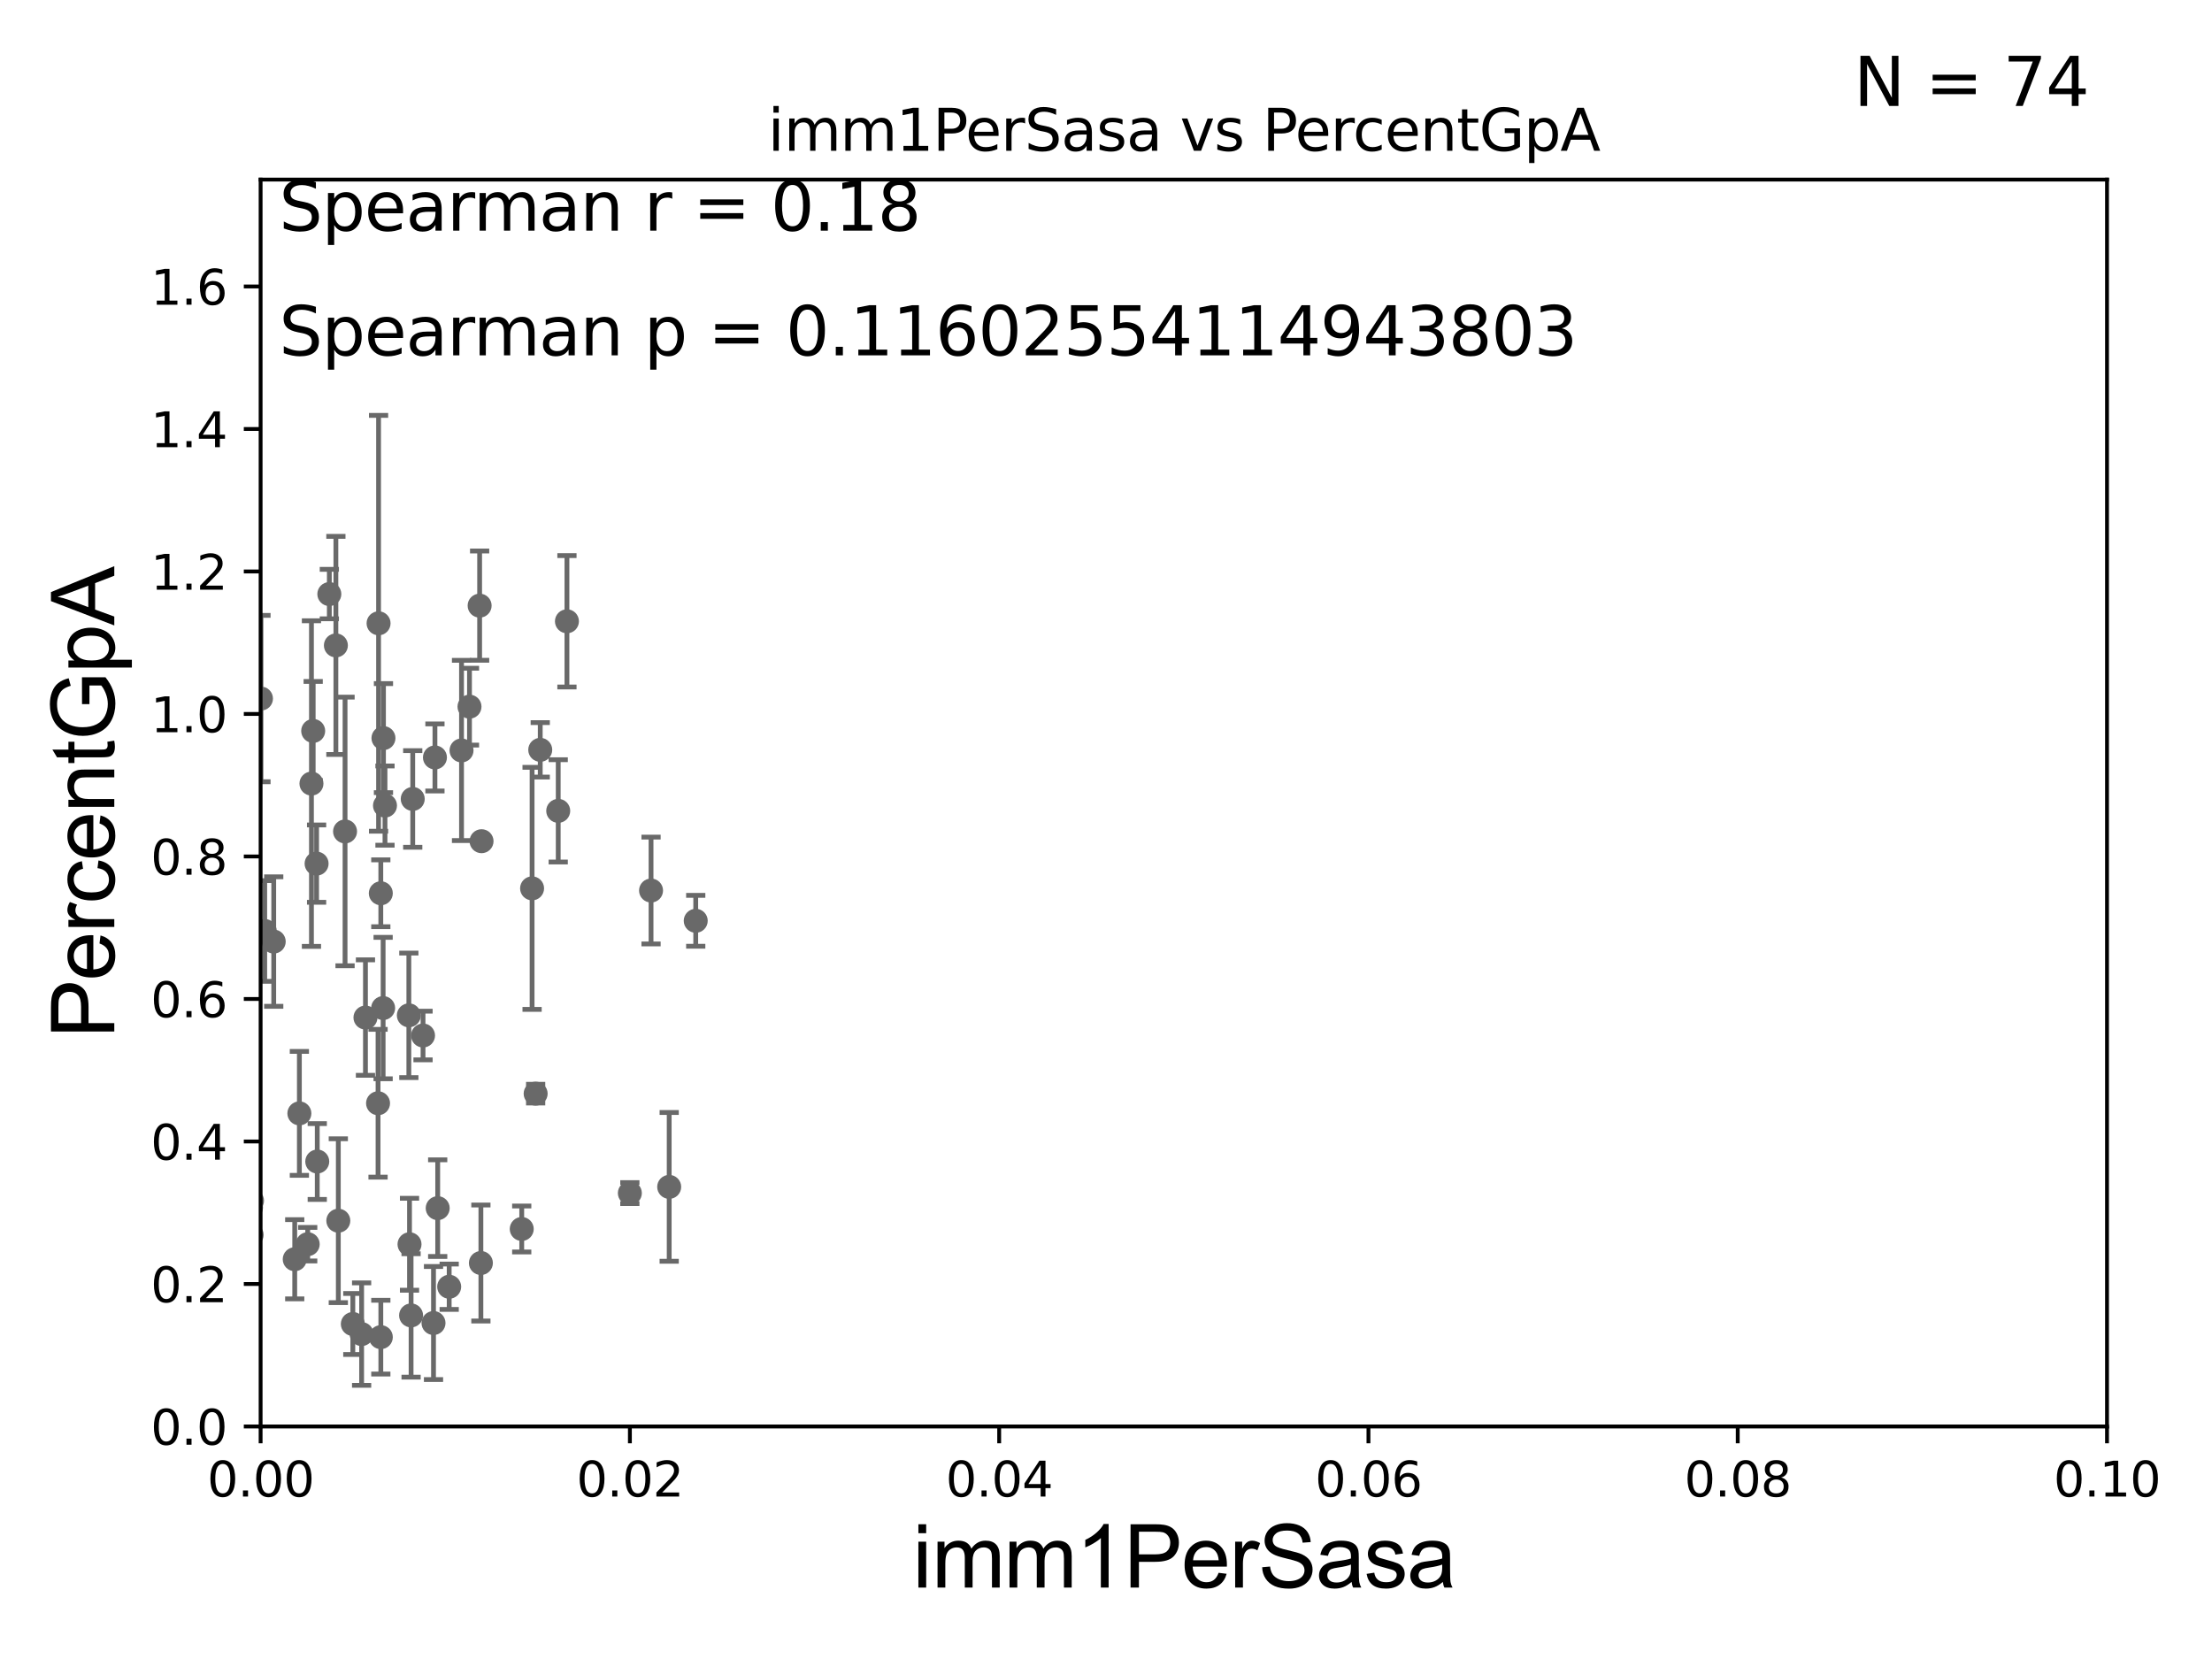 <?xml version="1.0" encoding="utf-8" standalone="no"?>
<!DOCTYPE svg PUBLIC "-//W3C//DTD SVG 1.1//EN"
  "http://www.w3.org/Graphics/SVG/1.1/DTD/svg11.dtd">
<svg xmlns:xlink="http://www.w3.org/1999/xlink" width="460.8pt" height="345.6pt" viewBox="0 0 460.8 345.6" xmlns="http://www.w3.org/2000/svg" version="1.1">
 <defs>
  <style type="text/css">*{stroke-linejoin: round; stroke-linecap: butt}</style>
 </defs>
 <g id="figure_1">
  <g id="patch_1">
   <path d="M 0 345.6 
L 460.8 345.6 
L 460.8 0 
L 0 0 
z
" style="fill: #ffffff"/>
  </g>
  <g id="axes_1">
   <g id="patch_2">
    <path d="M 54.29 297.16 
L 438.93 297.16 
L 438.93 37.411 
L 54.29 37.411 
z
" style="fill: #ffffff"/>
   </g>
   <g id="PathCollection_1">
    <defs>
     <path id="m3d7fcebc90" d="M 0 1.118 
C 0.297 1.118 0.581 1 0.791 0.791 
C 1 0.581 1.118 0.297 1.118 0 
C 1.118 -0.297 1 -0.581 0.791 -0.791 
C 0.581 -1 0.297 -1.118 0 -1.118 
C -0.297 -1.118 -0.581 -1 -0.791 -0.791 
C -1 -0.581 -1.118 -0.297 -1.118 0 
C -1.118 0.297 -1 0.581 -0.791 0.791 
C -0.581 1 -0.297 1.118 0 1.118 
z
" style="stroke: #696969"/>
    </defs>
    <g clip-path="url(#pa2cd7a79b4)">
     <use xlink:href="#m3d7fcebc90" x="64.881" y="163.235" style="fill: #696969; stroke: #696969"/>
     <use xlink:href="#m3d7fcebc90" x="45.951" y="262.158" style="fill: #696969; stroke: #696969"/>
     <use xlink:href="#m3d7fcebc90" x="41.869" y="271.421" style="fill: #696969; stroke: #696969"/>
     <use xlink:href="#m3d7fcebc90" x="48.146" y="212.051" style="fill: #696969; stroke: #696969"/>
     <use xlink:href="#m3d7fcebc90" x="85.31" y="259.199" style="fill: #696969; stroke: #696969"/>
     <use xlink:href="#m3d7fcebc90" x="78.754" y="229.827" style="fill: #696969; stroke: #696969"/>
     <use xlink:href="#m3d7fcebc90" x="79.333" y="278.551" style="fill: #696969; stroke: #696969"/>
     <use xlink:href="#m3d7fcebc90" x="17.594" y="268.127" style="fill: #696969; stroke: #696969"/>
     <use xlink:href="#m3d7fcebc90" x="64.101" y="259.187" style="fill: #696969; stroke: #696969"/>
     <use xlink:href="#m3d7fcebc90" x="52.502" y="250.135" style="fill: #696969; stroke: #696969"/>
     <use xlink:href="#m3d7fcebc90" x="61.397" y="262.321" style="fill: #696969; stroke: #696969"/>
     <use xlink:href="#m3d7fcebc90" x="66.091" y="241.967" style="fill: #696969; stroke: #696969"/>
     <use xlink:href="#m3d7fcebc90" x="55.148" y="193.938" style="fill: #696969; stroke: #696969"/>
     <use xlink:href="#m3d7fcebc90" x="52.422" y="257.247" style="fill: #696969; stroke: #696969"/>
     <use xlink:href="#m3d7fcebc90" x="62.365" y="231.937" style="fill: #696969; stroke: #696969"/>
     <use xlink:href="#m3d7fcebc90" x="76.132" y="211.976" style="fill: #696969; stroke: #696969"/>
     <use xlink:href="#m3d7fcebc90" x="-1" y="133.886" style="fill: #696969; stroke: #696969"/>
     <use xlink:href="#m3d7fcebc90" x="-1" y="136.881" style="fill: #696969; stroke: #696969"/>
     <use xlink:href="#m3d7fcebc90" x="44.736" y="226.974" style="fill: #696969; stroke: #696969"/>
     <use xlink:href="#m3d7fcebc90" x="57.023" y="196.146" style="fill: #696969; stroke: #696969"/>
     <use xlink:href="#m3d7fcebc90" x="90.607" y="157.789" style="fill: #696969; stroke: #696969"/>
     <use xlink:href="#m3d7fcebc90" x="93.574" y="268.053" style="fill: #696969; stroke: #696969"/>
     <use xlink:href="#m3d7fcebc90" x="3.975" y="273.033" style="fill: #696969; stroke: #696969"/>
     <use xlink:href="#m3d7fcebc90" x="45.516" y="264.317" style="fill: #696969; stroke: #696969"/>
     <use xlink:href="#m3d7fcebc90" x="100.179" y="263.108" style="fill: #696969; stroke: #696969"/>
     <use xlink:href="#m3d7fcebc90" x="108.687" y="256.02" style="fill: #696969; stroke: #696969"/>
     <use xlink:href="#m3d7fcebc90" x="18.073" y="266.829" style="fill: #696969; stroke: #696969"/>
     <use xlink:href="#m3d7fcebc90" x="42.284" y="243.366" style="fill: #696969; stroke: #696969"/>
     <use xlink:href="#m3d7fcebc90" x="70.477" y="254.293" style="fill: #696969; stroke: #696969"/>
     <use xlink:href="#m3d7fcebc90" x="85.637" y="274.025" style="fill: #696969; stroke: #696969"/>
     <use xlink:href="#m3d7fcebc90" x="90.308" y="275.61" style="fill: #696969; stroke: #696969"/>
     <use xlink:href="#m3d7fcebc90" x="47.261" y="259.058" style="fill: #696969; stroke: #696969"/>
     <use xlink:href="#m3d7fcebc90" x="73.5" y="275.812" style="fill: #696969; stroke: #696969"/>
     <use xlink:href="#m3d7fcebc90" x="-1" y="260.716" style="fill: #696969; stroke: #696969"/>
     <use xlink:href="#m3d7fcebc90" x="-1" y="255.94" style="fill: #696969; stroke: #696969"/>
     <use xlink:href="#m3d7fcebc90" x="25.741" y="253.206" style="fill: #696969; stroke: #696969"/>
     <use xlink:href="#m3d7fcebc90" x="85.98" y="166.435" style="fill: #696969; stroke: #696969"/>
     <use xlink:href="#m3d7fcebc90" x="26.231" y="267.951" style="fill: #696969; stroke: #696969"/>
     <use xlink:href="#m3d7fcebc90" x="22.28" y="209.115" style="fill: #696969; stroke: #696969"/>
     <use xlink:href="#m3d7fcebc90" x="111.585" y="227.827" style="fill: #696969; stroke: #696969"/>
     <use xlink:href="#m3d7fcebc90" x="131.21" y="248.545" style="fill: #696969; stroke: #696969"/>
     <use xlink:href="#m3d7fcebc90" x="37.678" y="183.593" style="fill: #696969; stroke: #696969"/>
     <use xlink:href="#m3d7fcebc90" x="96.144" y="156.332" style="fill: #696969; stroke: #696969"/>
     <use xlink:href="#m3d7fcebc90" x="65.952" y="179.908" style="fill: #696969; stroke: #696969"/>
     <use xlink:href="#m3d7fcebc90" x="69.972" y="134.451" style="fill: #696969; stroke: #696969"/>
     <use xlink:href="#m3d7fcebc90" x="135.625" y="185.514" style="fill: #696969; stroke: #696969"/>
     <use xlink:href="#m3d7fcebc90" x="88.126" y="215.715" style="fill: #696969; stroke: #696969"/>
     <use xlink:href="#m3d7fcebc90" x="71.881" y="173.206" style="fill: #696969; stroke: #696969"/>
     <use xlink:href="#m3d7fcebc90" x="97.804" y="147.21" style="fill: #696969; stroke: #696969"/>
     <use xlink:href="#m3d7fcebc90" x="118.104" y="129.427" style="fill: #696969; stroke: #696969"/>
     <use xlink:href="#m3d7fcebc90" x="110.843" y="185.062" style="fill: #696969; stroke: #696969"/>
     <use xlink:href="#m3d7fcebc90" x="41.885" y="173.521" style="fill: #696969; stroke: #696969"/>
     <use xlink:href="#m3d7fcebc90" x="41.326" y="189.444" style="fill: #696969; stroke: #696969"/>
     <use xlink:href="#m3d7fcebc90" x="65.243" y="152.266" style="fill: #696969; stroke: #696969"/>
     <use xlink:href="#m3d7fcebc90" x="79.33" y="186.085" style="fill: #696969; stroke: #696969"/>
     <use xlink:href="#m3d7fcebc90" x="33.21" y="115.196" style="fill: #696969; stroke: #696969"/>
     <use xlink:href="#m3d7fcebc90" x="54.364" y="145.526" style="fill: #696969; stroke: #696969"/>
     <use xlink:href="#m3d7fcebc90" x="85.17" y="211.513" style="fill: #696969; stroke: #696969"/>
     <use xlink:href="#m3d7fcebc90" x="100.315" y="175.238" style="fill: #696969; stroke: #696969"/>
     <use xlink:href="#m3d7fcebc90" x="79.883" y="153.76" style="fill: #696969; stroke: #696969"/>
     <use xlink:href="#m3d7fcebc90" x="68.606" y="123.755" style="fill: #696969; stroke: #696969"/>
     <use xlink:href="#m3d7fcebc90" x="79.813" y="209.998" style="fill: #696969; stroke: #696969"/>
     <use xlink:href="#m3d7fcebc90" x="139.405" y="247.249" style="fill: #696969; stroke: #696969"/>
     <use xlink:href="#m3d7fcebc90" x="144.933" y="191.818" style="fill: #696969; stroke: #696969"/>
     <use xlink:href="#m3d7fcebc90" x="23.549" y="239.572" style="fill: #696969; stroke: #696969"/>
     <use xlink:href="#m3d7fcebc90" x="31.989" y="225.427" style="fill: #696969; stroke: #696969"/>
     <use xlink:href="#m3d7fcebc90" x="75.332" y="277.915" style="fill: #696969; stroke: #696969"/>
     <use xlink:href="#m3d7fcebc90" x="23.431" y="197.533" style="fill: #696969; stroke: #696969"/>
     <use xlink:href="#m3d7fcebc90" x="52.29" y="251.538" style="fill: #696969; stroke: #696969"/>
     <use xlink:href="#m3d7fcebc90" x="78.863" y="129.845" style="fill: #696969; stroke: #696969"/>
     <use xlink:href="#m3d7fcebc90" x="45.073" y="136.023" style="fill: #696969; stroke: #696969"/>
     <use xlink:href="#m3d7fcebc90" x="112.542" y="156.205" style="fill: #696969; stroke: #696969"/>
     <use xlink:href="#m3d7fcebc90" x="116.288" y="168.917" style="fill: #696969; stroke: #696969"/>
     <use xlink:href="#m3d7fcebc90" x="80.201" y="167.814" style="fill: #696969; stroke: #696969"/>
     <use xlink:href="#m3d7fcebc90" x="99.915" y="126.165" style="fill: #696969; stroke: #696969"/>
     <use xlink:href="#m3d7fcebc90" x="91.181" y="251.681" style="fill: #696969; stroke: #696969"/>
    </g>
   </g>
   <g id="matplotlib.axis_1">
    <g id="xtick_1">
     <g id="line2d_1">
      <defs>
       <path id="m8922243709" d="M 0 0 
L 0 3.5 
" style="stroke: #000000; stroke-width: 0.8"/>
      </defs>
      <g>
       <use xlink:href="#m8922243709" x="54.29" y="297.16" style="stroke: #000000; stroke-width: 0.8"/>
      </g>
     </g>
     <g id="text_1">
      <!-- 0.00 -->
      <g transform="translate(43.157 311.758)scale(0.1 -0.1)">
       <defs>
        <path id="DejaVuSans-30" d="M 2034 4250 
Q 1547 4250 1301 3770 
Q 1056 3291 1056 2328 
Q 1056 1369 1301 889 
Q 1547 409 2034 409 
Q 2525 409 2770 889 
Q 3016 1369 3016 2328 
Q 3016 3291 2770 3770 
Q 2525 4250 2034 4250 
z
M 2034 4750 
Q 2819 4750 3233 4129 
Q 3647 3509 3647 2328 
Q 3647 1150 3233 529 
Q 2819 -91 2034 -91 
Q 1250 -91 836 529 
Q 422 1150 422 2328 
Q 422 3509 836 4129 
Q 1250 4750 2034 4750 
z
" transform="scale(0.016)"/>
        <path id="DejaVuSans-2e" d="M 684 794 
L 1344 794 
L 1344 0 
L 684 0 
L 684 794 
z
" transform="scale(0.016)"/>
       </defs>
       <use xlink:href="#DejaVuSans-30"/>
       <use xlink:href="#DejaVuSans-2e" x="63.623"/>
       <use xlink:href="#DejaVuSans-30" x="95.41"/>
       <use xlink:href="#DejaVuSans-30" x="159.033"/>
      </g>
     </g>
    </g>
    <g id="xtick_2">
     <g id="line2d_2">
      <g>
       <use xlink:href="#m8922243709" x="131.218" y="297.16" style="stroke: #000000; stroke-width: 0.8"/>
      </g>
     </g>
     <g id="text_2">
      <!-- 0.02 -->
      <g transform="translate(120.085 311.758)scale(0.1 -0.1)">
       <defs>
        <path id="DejaVuSans-32" d="M 1228 531 
L 3431 531 
L 3431 0 
L 469 0 
L 469 531 
Q 828 903 1448 1529 
Q 2069 2156 2228 2338 
Q 2531 2678 2651 2914 
Q 2772 3150 2772 3378 
Q 2772 3750 2511 3984 
Q 2250 4219 1831 4219 
Q 1534 4219 1204 4116 
Q 875 4013 500 3803 
L 500 4441 
Q 881 4594 1212 4672 
Q 1544 4750 1819 4750 
Q 2544 4750 2975 4387 
Q 3406 4025 3406 3419 
Q 3406 3131 3298 2873 
Q 3191 2616 2906 2266 
Q 2828 2175 2409 1742 
Q 1991 1309 1228 531 
z
" transform="scale(0.016)"/>
       </defs>
       <use xlink:href="#DejaVuSans-30"/>
       <use xlink:href="#DejaVuSans-2e" x="63.623"/>
       <use xlink:href="#DejaVuSans-30" x="95.41"/>
       <use xlink:href="#DejaVuSans-32" x="159.033"/>
      </g>
     </g>
    </g>
    <g id="xtick_3">
     <g id="line2d_3">
      <g>
       <use xlink:href="#m8922243709" x="208.146" y="297.16" style="stroke: #000000; stroke-width: 0.8"/>
      </g>
     </g>
     <g id="text_3">
      <!-- 0.04 -->
      <g transform="translate(197.013 311.758)scale(0.1 -0.1)">
       <defs>
        <path id="DejaVuSans-34" d="M 2419 4116 
L 825 1625 
L 2419 1625 
L 2419 4116 
z
M 2253 4666 
L 3047 4666 
L 3047 1625 
L 3713 1625 
L 3713 1100 
L 3047 1100 
L 3047 0 
L 2419 0 
L 2419 1100 
L 313 1100 
L 313 1709 
L 2253 4666 
z
" transform="scale(0.016)"/>
       </defs>
       <use xlink:href="#DejaVuSans-30"/>
       <use xlink:href="#DejaVuSans-2e" x="63.623"/>
       <use xlink:href="#DejaVuSans-30" x="95.41"/>
       <use xlink:href="#DejaVuSans-34" x="159.033"/>
      </g>
     </g>
    </g>
    <g id="xtick_4">
     <g id="line2d_4">
      <g>
       <use xlink:href="#m8922243709" x="285.074" y="297.16" style="stroke: #000000; stroke-width: 0.8"/>
      </g>
     </g>
     <g id="text_4">
      <!-- 0.06 -->
      <g transform="translate(273.941 311.758)scale(0.1 -0.1)">
       <defs>
        <path id="DejaVuSans-36" d="M 2113 2584 
Q 1688 2584 1439 2293 
Q 1191 2003 1191 1497 
Q 1191 994 1439 701 
Q 1688 409 2113 409 
Q 2538 409 2786 701 
Q 3034 994 3034 1497 
Q 3034 2003 2786 2293 
Q 2538 2584 2113 2584 
z
M 3366 4563 
L 3366 3988 
Q 3128 4100 2886 4159 
Q 2644 4219 2406 4219 
Q 1781 4219 1451 3797 
Q 1122 3375 1075 2522 
Q 1259 2794 1537 2939 
Q 1816 3084 2150 3084 
Q 2853 3084 3261 2657 
Q 3669 2231 3669 1497 
Q 3669 778 3244 343 
Q 2819 -91 2113 -91 
Q 1303 -91 875 529 
Q 447 1150 447 2328 
Q 447 3434 972 4092 
Q 1497 4750 2381 4750 
Q 2619 4750 2861 4703 
Q 3103 4656 3366 4563 
z
" transform="scale(0.016)"/>
       </defs>
       <use xlink:href="#DejaVuSans-30"/>
       <use xlink:href="#DejaVuSans-2e" x="63.623"/>
       <use xlink:href="#DejaVuSans-30" x="95.41"/>
       <use xlink:href="#DejaVuSans-36" x="159.033"/>
      </g>
     </g>
    </g>
    <g id="xtick_5">
     <g id="line2d_5">
      <g>
       <use xlink:href="#m8922243709" x="362.002" y="297.16" style="stroke: #000000; stroke-width: 0.8"/>
      </g>
     </g>
     <g id="text_5">
      <!-- 0.08 -->
      <g transform="translate(350.869 311.758)scale(0.1 -0.1)">
       <defs>
        <path id="DejaVuSans-38" d="M 2034 2216 
Q 1584 2216 1326 1975 
Q 1069 1734 1069 1313 
Q 1069 891 1326 650 
Q 1584 409 2034 409 
Q 2484 409 2743 651 
Q 3003 894 3003 1313 
Q 3003 1734 2745 1975 
Q 2488 2216 2034 2216 
z
M 1403 2484 
Q 997 2584 770 2862 
Q 544 3141 544 3541 
Q 544 4100 942 4425 
Q 1341 4750 2034 4750 
Q 2731 4750 3128 4425 
Q 3525 4100 3525 3541 
Q 3525 3141 3298 2862 
Q 3072 2584 2669 2484 
Q 3125 2378 3379 2068 
Q 3634 1759 3634 1313 
Q 3634 634 3220 271 
Q 2806 -91 2034 -91 
Q 1263 -91 848 271 
Q 434 634 434 1313 
Q 434 1759 690 2068 
Q 947 2378 1403 2484 
z
M 1172 3481 
Q 1172 3119 1398 2916 
Q 1625 2713 2034 2713 
Q 2441 2713 2670 2916 
Q 2900 3119 2900 3481 
Q 2900 3844 2670 4047 
Q 2441 4250 2034 4250 
Q 1625 4250 1398 4047 
Q 1172 3844 1172 3481 
z
" transform="scale(0.016)"/>
       </defs>
       <use xlink:href="#DejaVuSans-30"/>
       <use xlink:href="#DejaVuSans-2e" x="63.623"/>
       <use xlink:href="#DejaVuSans-30" x="95.41"/>
       <use xlink:href="#DejaVuSans-38" x="159.033"/>
      </g>
     </g>
    </g>
    <g id="xtick_6">
     <g id="line2d_6">
      <g>
       <use xlink:href="#m8922243709" x="438.93" y="297.16" style="stroke: #000000; stroke-width: 0.8"/>
      </g>
     </g>
     <g id="text_6">
      <!-- 0.10 -->
      <g transform="translate(427.797 311.758)scale(0.1 -0.1)">
       <defs>
        <path id="DejaVuSans-31" d="M 794 531 
L 1825 531 
L 1825 4091 
L 703 3866 
L 703 4441 
L 1819 4666 
L 2450 4666 
L 2450 531 
L 3481 531 
L 3481 0 
L 794 0 
L 794 531 
z
" transform="scale(0.016)"/>
       </defs>
       <use xlink:href="#DejaVuSans-30"/>
       <use xlink:href="#DejaVuSans-2e" x="63.623"/>
       <use xlink:href="#DejaVuSans-31" x="95.41"/>
       <use xlink:href="#DejaVuSans-30" x="159.033"/>
      </g>
     </g>
    </g>
    <g id="text_7">
     <!-- imm1PerSasa -->
     <g transform="translate(190.094 330.722)scale(0.18 -0.18)">
      <defs>
       <path id="ArialMT-69" d="M 425 3934 
L 425 4581 
L 988 4581 
L 988 3934 
L 425 3934 
z
M 425 0 
L 425 3319 
L 988 3319 
L 988 0 
L 425 0 
z
" transform="scale(0.016)"/>
       <path id="ArialMT-6d" d="M 422 0 
L 422 3319 
L 925 3319 
L 925 2853 
Q 1081 3097 1340 3245 
Q 1600 3394 1931 3394 
Q 2300 3394 2536 3241 
Q 2772 3088 2869 2813 
Q 3263 3394 3894 3394 
Q 4388 3394 4653 3120 
Q 4919 2847 4919 2278 
L 4919 0 
L 4359 0 
L 4359 2091 
Q 4359 2428 4304 2576 
Q 4250 2725 4106 2815 
Q 3963 2906 3769 2906 
Q 3419 2906 3187 2673 
Q 2956 2441 2956 1928 
L 2956 0 
L 2394 0 
L 2394 2156 
Q 2394 2531 2256 2718 
Q 2119 2906 1806 2906 
Q 1569 2906 1367 2781 
Q 1166 2656 1075 2415 
Q 984 2175 984 1722 
L 984 0 
L 422 0 
z
" transform="scale(0.016)"/>
       <path id="ArialMT-31" d="M 2384 0 
L 1822 0 
L 1822 3584 
Q 1619 3391 1289 3197 
Q 959 3003 697 2906 
L 697 3450 
Q 1169 3672 1522 3987 
Q 1875 4303 2022 4600 
L 2384 4600 
L 2384 0 
z
" transform="scale(0.016)"/>
       <path id="ArialMT-50" d="M 494 0 
L 494 4581 
L 2222 4581 
Q 2678 4581 2919 4538 
Q 3256 4481 3484 4323 
Q 3713 4166 3852 3881 
Q 3991 3597 3991 3256 
Q 3991 2672 3619 2267 
Q 3247 1863 2275 1863 
L 1100 1863 
L 1100 0 
L 494 0 
z
M 1100 2403 
L 2284 2403 
Q 2872 2403 3119 2622 
Q 3366 2841 3366 3238 
Q 3366 3525 3220 3729 
Q 3075 3934 2838 4000 
Q 2684 4041 2272 4041 
L 1100 4041 
L 1100 2403 
z
" transform="scale(0.016)"/>
       <path id="ArialMT-65" d="M 2694 1069 
L 3275 997 
Q 3138 488 2766 206 
Q 2394 -75 1816 -75 
Q 1088 -75 661 373 
Q 234 822 234 1631 
Q 234 2469 665 2931 
Q 1097 3394 1784 3394 
Q 2450 3394 2872 2941 
Q 3294 2488 3294 1666 
Q 3294 1616 3291 1516 
L 816 1516 
Q 847 969 1125 678 
Q 1403 388 1819 388 
Q 2128 388 2347 550 
Q 2566 713 2694 1069 
z
M 847 1978 
L 2700 1978 
Q 2663 2397 2488 2606 
Q 2219 2931 1791 2931 
Q 1403 2931 1139 2672 
Q 875 2413 847 1978 
z
" transform="scale(0.016)"/>
       <path id="ArialMT-72" d="M 416 0 
L 416 3319 
L 922 3319 
L 922 2816 
Q 1116 3169 1280 3281 
Q 1444 3394 1641 3394 
Q 1925 3394 2219 3213 
L 2025 2691 
Q 1819 2813 1613 2813 
Q 1428 2813 1281 2702 
Q 1134 2591 1072 2394 
Q 978 2094 978 1738 
L 978 0 
L 416 0 
z
" transform="scale(0.016)"/>
       <path id="ArialMT-53" d="M 288 1472 
L 859 1522 
Q 900 1178 1048 958 
Q 1197 738 1509 602 
Q 1822 466 2213 466 
Q 2559 466 2825 569 
Q 3091 672 3220 851 
Q 3350 1031 3350 1244 
Q 3350 1459 3225 1620 
Q 3100 1781 2813 1891 
Q 2628 1963 1997 2114 
Q 1366 2266 1113 2400 
Q 784 2572 623 2826 
Q 463 3081 463 3397 
Q 463 3744 659 4045 
Q 856 4347 1234 4503 
Q 1613 4659 2075 4659 
Q 2584 4659 2973 4495 
Q 3363 4331 3572 4012 
Q 3781 3694 3797 3291 
L 3216 3247 
Q 3169 3681 2898 3903 
Q 2628 4125 2100 4125 
Q 1550 4125 1298 3923 
Q 1047 3722 1047 3438 
Q 1047 3191 1225 3031 
Q 1400 2872 2139 2705 
Q 2878 2538 3153 2413 
Q 3553 2228 3743 1945 
Q 3934 1663 3934 1294 
Q 3934 928 3725 604 
Q 3516 281 3123 101 
Q 2731 -78 2241 -78 
Q 1619 -78 1198 103 
Q 778 284 539 648 
Q 300 1013 288 1472 
z
" transform="scale(0.016)"/>
       <path id="ArialMT-61" d="M 2588 409 
Q 2275 144 1986 34 
Q 1697 -75 1366 -75 
Q 819 -75 525 192 
Q 231 459 231 875 
Q 231 1119 342 1320 
Q 453 1522 633 1644 
Q 813 1766 1038 1828 
Q 1203 1872 1538 1913 
Q 2219 1994 2541 2106 
Q 2544 2222 2544 2253 
Q 2544 2597 2384 2738 
Q 2169 2928 1744 2928 
Q 1347 2928 1158 2789 
Q 969 2650 878 2297 
L 328 2372 
Q 403 2725 575 2942 
Q 747 3159 1072 3276 
Q 1397 3394 1825 3394 
Q 2250 3394 2515 3294 
Q 2781 3194 2906 3042 
Q 3031 2891 3081 2659 
Q 3109 2516 3109 2141 
L 3109 1391 
Q 3109 606 3145 398 
Q 3181 191 3288 0 
L 2700 0 
Q 2613 175 2588 409 
z
M 2541 1666 
Q 2234 1541 1622 1453 
Q 1275 1403 1131 1340 
Q 988 1278 909 1158 
Q 831 1038 831 891 
Q 831 666 1001 516 
Q 1172 366 1500 366 
Q 1825 366 2078 508 
Q 2331 650 2450 897 
Q 2541 1088 2541 1459 
L 2541 1666 
z
" transform="scale(0.016)"/>
       <path id="ArialMT-73" d="M 197 991 
L 753 1078 
Q 800 744 1014 566 
Q 1228 388 1613 388 
Q 2000 388 2187 545 
Q 2375 703 2375 916 
Q 2375 1106 2209 1216 
Q 2094 1291 1634 1406 
Q 1016 1563 777 1677 
Q 538 1791 414 1992 
Q 291 2194 291 2438 
Q 291 2659 392 2848 
Q 494 3038 669 3163 
Q 800 3259 1026 3326 
Q 1253 3394 1513 3394 
Q 1903 3394 2198 3281 
Q 2494 3169 2634 2976 
Q 2775 2784 2828 2463 
L 2278 2388 
Q 2241 2644 2061 2787 
Q 1881 2931 1553 2931 
Q 1166 2931 1000 2803 
Q 834 2675 834 2503 
Q 834 2394 903 2306 
Q 972 2216 1119 2156 
Q 1203 2125 1616 2013 
Q 2213 1853 2448 1751 
Q 2684 1650 2818 1456 
Q 2953 1263 2953 975 
Q 2953 694 2789 445 
Q 2625 197 2315 61 
Q 2006 -75 1616 -75 
Q 969 -75 630 194 
Q 291 463 197 991 
z
" transform="scale(0.016)"/>
      </defs>
      <use xlink:href="#ArialMT-69"/>
      <use xlink:href="#ArialMT-6d" x="22.217"/>
      <use xlink:href="#ArialMT-6d" x="105.518"/>
      <use xlink:href="#ArialMT-31" x="188.818"/>
      <use xlink:href="#ArialMT-50" x="244.434"/>
      <use xlink:href="#ArialMT-65" x="311.133"/>
      <use xlink:href="#ArialMT-72" x="366.748"/>
      <use xlink:href="#ArialMT-53" x="400.049"/>
      <use xlink:href="#ArialMT-61" x="466.748"/>
      <use xlink:href="#ArialMT-73" x="522.363"/>
      <use xlink:href="#ArialMT-61" x="572.363"/>
     </g>
    </g>
   </g>
   <g id="matplotlib.axis_2">
    <g id="ytick_1">
     <g id="line2d_7">
      <defs>
       <path id="m63239acede" d="M 0 0 
L -3.5 0 
" style="stroke: #000000; stroke-width: 0.8"/>
      </defs>
      <g>
       <use xlink:href="#m63239acede" x="54.29" y="297.16" style="stroke: #000000; stroke-width: 0.8"/>
      </g>
     </g>
     <g id="text_8">
      <!-- 0.0 -->
      <g transform="translate(31.387 300.959)scale(0.1 -0.1)">
       <use xlink:href="#DejaVuSans-30"/>
       <use xlink:href="#DejaVuSans-2e" x="63.623"/>
       <use xlink:href="#DejaVuSans-30" x="95.41"/>
      </g>
     </g>
    </g>
    <g id="ytick_2">
     <g id="line2d_8">
      <g>
       <use xlink:href="#m63239acede" x="54.29" y="267.474" style="stroke: #000000; stroke-width: 0.8"/>
      </g>
     </g>
     <g id="text_9">
      <!-- 0.2 -->
      <g transform="translate(31.387 271.274)scale(0.1 -0.1)">
       <use xlink:href="#DejaVuSans-30"/>
       <use xlink:href="#DejaVuSans-2e" x="63.623"/>
       <use xlink:href="#DejaVuSans-32" x="95.41"/>
      </g>
     </g>
    </g>
    <g id="ytick_3">
     <g id="line2d_9">
      <g>
       <use xlink:href="#m63239acede" x="54.29" y="237.789" style="stroke: #000000; stroke-width: 0.8"/>
      </g>
     </g>
     <g id="text_10">
      <!-- 0.4 -->
      <g transform="translate(31.387 241.588)scale(0.1 -0.1)">
       <use xlink:href="#DejaVuSans-30"/>
       <use xlink:href="#DejaVuSans-2e" x="63.623"/>
       <use xlink:href="#DejaVuSans-34" x="95.41"/>
      </g>
     </g>
    </g>
    <g id="ytick_4">
     <g id="line2d_10">
      <g>
       <use xlink:href="#m63239acede" x="54.29" y="208.103" style="stroke: #000000; stroke-width: 0.8"/>
      </g>
     </g>
     <g id="text_11">
      <!-- 0.6 -->
      <g transform="translate(31.387 211.902)scale(0.1 -0.1)">
       <use xlink:href="#DejaVuSans-30"/>
       <use xlink:href="#DejaVuSans-2e" x="63.623"/>
       <use xlink:href="#DejaVuSans-36" x="95.41"/>
      </g>
     </g>
    </g>
    <g id="ytick_5">
     <g id="line2d_11">
      <g>
       <use xlink:href="#m63239acede" x="54.29" y="178.418" style="stroke: #000000; stroke-width: 0.8"/>
      </g>
     </g>
     <g id="text_12">
      <!-- 0.8 -->
      <g transform="translate(31.387 182.217)scale(0.1 -0.1)">
       <use xlink:href="#DejaVuSans-30"/>
       <use xlink:href="#DejaVuSans-2e" x="63.623"/>
       <use xlink:href="#DejaVuSans-38" x="95.41"/>
      </g>
     </g>
    </g>
    <g id="ytick_6">
     <g id="line2d_12">
      <g>
       <use xlink:href="#m63239acede" x="54.29" y="148.732" style="stroke: #000000; stroke-width: 0.8"/>
      </g>
     </g>
     <g id="text_13">
      <!-- 1.0 -->
      <g transform="translate(31.387 152.531)scale(0.1 -0.1)">
       <use xlink:href="#DejaVuSans-31"/>
       <use xlink:href="#DejaVuSans-2e" x="63.623"/>
       <use xlink:href="#DejaVuSans-30" x="95.41"/>
      </g>
     </g>
    </g>
    <g id="ytick_7">
     <g id="line2d_13">
      <g>
       <use xlink:href="#m63239acede" x="54.29" y="119.047" style="stroke: #000000; stroke-width: 0.8"/>
      </g>
     </g>
     <g id="text_14">
      <!-- 1.2 -->
      <g transform="translate(31.387 122.846)scale(0.1 -0.1)">
       <use xlink:href="#DejaVuSans-31"/>
       <use xlink:href="#DejaVuSans-2e" x="63.623"/>
       <use xlink:href="#DejaVuSans-32" x="95.41"/>
      </g>
     </g>
    </g>
    <g id="ytick_8">
     <g id="line2d_14">
      <g>
       <use xlink:href="#m63239acede" x="54.29" y="89.361" style="stroke: #000000; stroke-width: 0.8"/>
      </g>
     </g>
     <g id="text_15">
      <!-- 1.4 -->
      <g transform="translate(31.387 93.16)scale(0.1 -0.1)">
       <use xlink:href="#DejaVuSans-31"/>
       <use xlink:href="#DejaVuSans-2e" x="63.623"/>
       <use xlink:href="#DejaVuSans-34" x="95.41"/>
      </g>
     </g>
    </g>
    <g id="ytick_9">
     <g id="line2d_15">
      <g>
       <use xlink:href="#m63239acede" x="54.29" y="59.675" style="stroke: #000000; stroke-width: 0.8"/>
      </g>
     </g>
     <g id="text_16">
      <!-- 1.6 -->
      <g transform="translate(31.387 63.475)scale(0.1 -0.1)">
       <use xlink:href="#DejaVuSans-31"/>
       <use xlink:href="#DejaVuSans-2e" x="63.623"/>
       <use xlink:href="#DejaVuSans-36" x="95.41"/>
      </g>
     </g>
    </g>
    <g id="text_17">
     <!-- PercentGpA -->
     <g transform="translate(23.809 216.309)rotate(-90)scale(0.18 -0.18)">
      <defs>
       <path id="ArialMT-63" d="M 2588 1216 
L 3141 1144 
Q 3050 572 2676 248 
Q 2303 -75 1759 -75 
Q 1078 -75 664 370 
Q 250 816 250 1647 
Q 250 2184 428 2587 
Q 606 2991 970 3192 
Q 1334 3394 1763 3394 
Q 2303 3394 2647 3120 
Q 2991 2847 3088 2344 
L 2541 2259 
Q 2463 2594 2264 2762 
Q 2066 2931 1784 2931 
Q 1359 2931 1093 2626 
Q 828 2322 828 1663 
Q 828 994 1084 691 
Q 1341 388 1753 388 
Q 2084 388 2306 591 
Q 2528 794 2588 1216 
z
" transform="scale(0.016)"/>
       <path id="ArialMT-6e" d="M 422 0 
L 422 3319 
L 928 3319 
L 928 2847 
Q 1294 3394 1984 3394 
Q 2284 3394 2536 3286 
Q 2788 3178 2913 3003 
Q 3038 2828 3088 2588 
Q 3119 2431 3119 2041 
L 3119 0 
L 2556 0 
L 2556 2019 
Q 2556 2363 2490 2533 
Q 2425 2703 2258 2804 
Q 2091 2906 1866 2906 
Q 1506 2906 1245 2678 
Q 984 2450 984 1813 
L 984 0 
L 422 0 
z
" transform="scale(0.016)"/>
       <path id="ArialMT-74" d="M 1650 503 
L 1731 6 
Q 1494 -44 1306 -44 
Q 1000 -44 831 53 
Q 663 150 594 308 
Q 525 466 525 972 
L 525 2881 
L 113 2881 
L 113 3319 
L 525 3319 
L 525 4141 
L 1084 4478 
L 1084 3319 
L 1650 3319 
L 1650 2881 
L 1084 2881 
L 1084 941 
Q 1084 700 1114 631 
Q 1144 563 1211 522 
Q 1278 481 1403 481 
Q 1497 481 1650 503 
z
" transform="scale(0.016)"/>
       <path id="ArialMT-47" d="M 2638 1797 
L 2638 2334 
L 4578 2338 
L 4578 638 
Q 4131 281 3656 101 
Q 3181 -78 2681 -78 
Q 2006 -78 1454 211 
Q 903 500 622 1047 
Q 341 1594 341 2269 
Q 341 2938 620 3517 
Q 900 4097 1425 4378 
Q 1950 4659 2634 4659 
Q 3131 4659 3532 4498 
Q 3934 4338 4162 4050 
Q 4391 3763 4509 3300 
L 3963 3150 
Q 3859 3500 3706 3700 
Q 3553 3900 3268 4020 
Q 2984 4141 2638 4141 
Q 2222 4141 1919 4014 
Q 1616 3888 1430 3681 
Q 1244 3475 1141 3228 
Q 966 2803 966 2306 
Q 966 1694 1177 1281 
Q 1388 869 1791 669 
Q 2194 469 2647 469 
Q 3041 469 3416 620 
Q 3791 772 3984 944 
L 3984 1797 
L 2638 1797 
z
" transform="scale(0.016)"/>
       <path id="ArialMT-70" d="M 422 -1272 
L 422 3319 
L 934 3319 
L 934 2888 
Q 1116 3141 1344 3267 
Q 1572 3394 1897 3394 
Q 2322 3394 2647 3175 
Q 2972 2956 3137 2557 
Q 3303 2159 3303 1684 
Q 3303 1175 3120 767 
Q 2938 359 2589 142 
Q 2241 -75 1856 -75 
Q 1575 -75 1351 44 
Q 1128 163 984 344 
L 984 -1272 
L 422 -1272 
z
M 931 1641 
Q 931 1000 1190 694 
Q 1450 388 1819 388 
Q 2194 388 2461 705 
Q 2728 1022 2728 1688 
Q 2728 2322 2467 2637 
Q 2206 2953 1844 2953 
Q 1484 2953 1207 2617 
Q 931 2281 931 1641 
z
" transform="scale(0.016)"/>
       <path id="ArialMT-41" d="M -9 0 
L 1750 4581 
L 2403 4581 
L 4278 0 
L 3588 0 
L 3053 1388 
L 1138 1388 
L 634 0 
L -9 0 
z
M 1313 1881 
L 2866 1881 
L 2388 3150 
Q 2169 3728 2063 4100 
Q 1975 3659 1816 3225 
L 1313 1881 
z
" transform="scale(0.016)"/>
      </defs>
      <use xlink:href="#ArialMT-50"/>
      <use xlink:href="#ArialMT-65" x="66.699"/>
      <use xlink:href="#ArialMT-72" x="122.314"/>
      <use xlink:href="#ArialMT-63" x="155.615"/>
      <use xlink:href="#ArialMT-65" x="205.615"/>
      <use xlink:href="#ArialMT-6e" x="261.23"/>
      <use xlink:href="#ArialMT-74" x="316.846"/>
      <use xlink:href="#ArialMT-47" x="344.629"/>
      <use xlink:href="#ArialMT-70" x="422.412"/>
      <use xlink:href="#ArialMT-41" x="478.027"/>
     </g>
    </g>
   </g>
   <g id="LineCollection_1">
    <path d="M 64.881 197.15 
L 64.881 129.319 
" clip-path="url(#pa2cd7a79b4)" style="fill: none; stroke: #696969"/>
    <path d="M 45.951 267.999 
L 45.951 256.318 
" clip-path="url(#pa2cd7a79b4)" style="fill: none; stroke: #696969"/>
    <path d="M 41.869 283.697 
L 41.869 259.146 
" clip-path="url(#pa2cd7a79b4)" style="fill: none; stroke: #696969"/>
    <path d="M 48.146 221.113 
L 48.146 202.988 
" clip-path="url(#pa2cd7a79b4)" style="fill: none; stroke: #696969"/>
    <path d="M 85.31 268.774 
L 85.31 249.625 
" clip-path="url(#pa2cd7a79b4)" style="fill: none; stroke: #696969"/>
    <path d="M 78.754 245.221 
L 78.754 214.433 
" clip-path="url(#pa2cd7a79b4)" style="fill: none; stroke: #696969"/>
    <path d="M 79.333 286.235 
L 79.333 270.867 
" clip-path="url(#pa2cd7a79b4)" style="fill: none; stroke: #696969"/>
    <path d="M 17.594 275.908 
L 17.594 260.346 
" clip-path="url(#pa2cd7a79b4)" style="fill: none; stroke: #696969"/>
    <path d="M 64.101 262.68 
L 64.101 255.694 
" clip-path="url(#pa2cd7a79b4)" style="fill: none; stroke: #696969"/>
    <path d="M 52.502 253.922 
L 52.502 246.348 
" clip-path="url(#pa2cd7a79b4)" style="fill: none; stroke: #696969"/>
    <path d="M 61.397 270.572 
L 61.397 254.069 
" clip-path="url(#pa2cd7a79b4)" style="fill: none; stroke: #696969"/>
    <path d="M 66.091 249.864 
L 66.091 234.07 
" clip-path="url(#pa2cd7a79b4)" style="fill: none; stroke: #696969"/>
    <path d="M 55.148 204.425 
L 55.148 183.452 
" clip-path="url(#pa2cd7a79b4)" style="fill: none; stroke: #696969"/>
    <path d="M 52.422 265.06 
L 52.422 249.434 
" clip-path="url(#pa2cd7a79b4)" style="fill: none; stroke: #696969"/>
    <path d="M 62.365 244.843 
L 62.365 219.031 
" clip-path="url(#pa2cd7a79b4)" style="fill: none; stroke: #696969"/>
    <path d="M 76.132 224.001 
L 76.132 199.95 
" clip-path="url(#pa2cd7a79b4)" style="fill: none; stroke: #696969"/>
    <path clip-path="url(#pa2cd7a79b4)" style="fill: none; stroke: #696969"/>
    <path d="M 44.736 241.598 
L 44.736 212.351 
" clip-path="url(#pa2cd7a79b4)" style="fill: none; stroke: #696969"/>
    <path d="M 57.023 209.633 
L 57.023 182.658 
" clip-path="url(#pa2cd7a79b4)" style="fill: none; stroke: #696969"/>
    <path d="M 90.607 164.774 
L 90.607 150.805 
" clip-path="url(#pa2cd7a79b4)" style="fill: none; stroke: #696969"/>
    <path d="M 93.574 272.778 
L 93.574 263.328 
" clip-path="url(#pa2cd7a79b4)" style="fill: none; stroke: #696969"/>
    <path d="M 3.975 288.462 
L 3.975 257.604 
" clip-path="url(#pa2cd7a79b4)" style="fill: none; stroke: #696969"/>
    <path d="M 45.516 280.211 
L 45.516 248.423 
" clip-path="url(#pa2cd7a79b4)" style="fill: none; stroke: #696969"/>
    <path d="M 100.179 275.19 
L 100.179 251.025 
" clip-path="url(#pa2cd7a79b4)" style="fill: none; stroke: #696969"/>
    <path d="M 108.687 260.805 
L 108.687 251.235 
" clip-path="url(#pa2cd7a79b4)" style="fill: none; stroke: #696969"/>
    <path d="M 18.073 280.84 
L 18.073 252.817 
" clip-path="url(#pa2cd7a79b4)" style="fill: none; stroke: #696969"/>
    <path d="M 42.284 246.426 
L 42.284 240.307 
" clip-path="url(#pa2cd7a79b4)" style="fill: none; stroke: #696969"/>
    <path d="M 70.477 271.362 
L 70.477 237.224 
" clip-path="url(#pa2cd7a79b4)" style="fill: none; stroke: #696969"/>
    <path d="M 85.637 286.88 
L 85.637 261.171 
" clip-path="url(#pa2cd7a79b4)" style="fill: none; stroke: #696969"/>
    <path d="M 90.308 287.385 
L 90.308 263.836 
" clip-path="url(#pa2cd7a79b4)" style="fill: none; stroke: #696969"/>
    <path d="M 47.261 275.011 
L 47.261 243.105 
" clip-path="url(#pa2cd7a79b4)" style="fill: none; stroke: #696969"/>
    <path d="M 73.5 282.163 
L 73.5 269.461 
" clip-path="url(#pa2cd7a79b4)" style="fill: none; stroke: #696969"/>
    <path clip-path="url(#pa2cd7a79b4)" style="fill: none; stroke: #696969"/>
    <path d="M 25.741 267.278 
L 25.741 239.133 
" clip-path="url(#pa2cd7a79b4)" style="fill: none; stroke: #696969"/>
    <path d="M 85.98 176.498 
L 85.98 156.372 
" clip-path="url(#pa2cd7a79b4)" style="fill: none; stroke: #696969"/>
    <path d="M 26.231 273.513 
L 26.231 262.389 
" clip-path="url(#pa2cd7a79b4)" style="fill: none; stroke: #696969"/>
    <path d="M 22.28 213.579 
L 22.28 204.65 
" clip-path="url(#pa2cd7a79b4)" style="fill: none; stroke: #696969"/>
    <path d="M 111.585 229.777 
L 111.585 225.878 
" clip-path="url(#pa2cd7a79b4)" style="fill: none; stroke: #696969"/>
    <path d="M 131.21 250.734 
L 131.21 246.356 
" clip-path="url(#pa2cd7a79b4)" style="fill: none; stroke: #696969"/>
    <path d="M 37.678 205.505 
L 37.678 161.681 
" clip-path="url(#pa2cd7a79b4)" style="fill: none; stroke: #696969"/>
    <path d="M 96.144 175.104 
L 96.144 137.561 
" clip-path="url(#pa2cd7a79b4)" style="fill: none; stroke: #696969"/>
    <path d="M 65.952 187.967 
L 65.952 171.85 
" clip-path="url(#pa2cd7a79b4)" style="fill: none; stroke: #696969"/>
    <path d="M 69.972 157.167 
L 69.972 111.736 
" clip-path="url(#pa2cd7a79b4)" style="fill: none; stroke: #696969"/>
    <path d="M 135.625 196.639 
L 135.625 174.388 
" clip-path="url(#pa2cd7a79b4)" style="fill: none; stroke: #696969"/>
    <path d="M 88.126 220.788 
L 88.126 210.643 
" clip-path="url(#pa2cd7a79b4)" style="fill: none; stroke: #696969"/>
    <path d="M 71.881 201.189 
L 71.881 145.223 
" clip-path="url(#pa2cd7a79b4)" style="fill: none; stroke: #696969"/>
    <path d="M 97.804 155.216 
L 97.804 139.204 
" clip-path="url(#pa2cd7a79b4)" style="fill: none; stroke: #696969"/>
    <path d="M 118.104 143.114 
L 118.104 115.739 
" clip-path="url(#pa2cd7a79b4)" style="fill: none; stroke: #696969"/>
    <path d="M 110.843 210.272 
L 110.843 159.852 
" clip-path="url(#pa2cd7a79b4)" style="fill: none; stroke: #696969"/>
    <path d="M 41.885 179.763 
L 41.885 167.279 
" clip-path="url(#pa2cd7a79b4)" style="fill: none; stroke: #696969"/>
    <path d="M 41.326 200.241 
L 41.326 178.647 
" clip-path="url(#pa2cd7a79b4)" style="fill: none; stroke: #696969"/>
    <path d="M 65.243 162.575 
L 65.243 141.957 
" clip-path="url(#pa2cd7a79b4)" style="fill: none; stroke: #696969"/>
    <path d="M 79.33 193.048 
L 79.33 179.122 
" clip-path="url(#pa2cd7a79b4)" style="fill: none; stroke: #696969"/>
    <path d="M 33.21 133.675 
L 33.21 96.717 
" clip-path="url(#pa2cd7a79b4)" style="fill: none; stroke: #696969"/>
    <path d="M 54.364 162.854 
L 54.364 128.198 
" clip-path="url(#pa2cd7a79b4)" style="fill: none; stroke: #696969"/>
    <path d="M 85.17 224.482 
L 85.17 198.543 
" clip-path="url(#pa2cd7a79b4)" style="fill: none; stroke: #696969"/>
    <path d="M 100.315 175.754 
L 100.315 174.721 
" clip-path="url(#pa2cd7a79b4)" style="fill: none; stroke: #696969"/>
    <path d="M 79.883 165.116 
L 79.883 142.405 
" clip-path="url(#pa2cd7a79b4)" style="fill: none; stroke: #696969"/>
    <path d="M 68.606 128.905 
L 68.606 118.605 
" clip-path="url(#pa2cd7a79b4)" style="fill: none; stroke: #696969"/>
    <path d="M 79.813 224.727 
L 79.813 195.269 
" clip-path="url(#pa2cd7a79b4)" style="fill: none; stroke: #696969"/>
    <path d="M 139.405 262.744 
L 139.405 231.753 
" clip-path="url(#pa2cd7a79b4)" style="fill: none; stroke: #696969"/>
    <path d="M 144.933 197.115 
L 144.933 186.521 
" clip-path="url(#pa2cd7a79b4)" style="fill: none; stroke: #696969"/>
    <path d="M 23.549 242.29 
L 23.549 236.855 
" clip-path="url(#pa2cd7a79b4)" style="fill: none; stroke: #696969"/>
    <path d="M 31.989 230.42 
L 31.989 220.433 
" clip-path="url(#pa2cd7a79b4)" style="fill: none; stroke: #696969"/>
    <path d="M 75.332 288.587 
L 75.332 267.243 
" clip-path="url(#pa2cd7a79b4)" style="fill: none; stroke: #696969"/>
    <path d="M 23.431 216.494 
L 23.431 178.571 
" clip-path="url(#pa2cd7a79b4)" style="fill: none; stroke: #696969"/>
    <path d="M 52.29 281.45 
L 52.29 221.625 
" clip-path="url(#pa2cd7a79b4)" style="fill: none; stroke: #696969"/>
    <path d="M 78.863 173.156 
L 78.863 86.534 
" clip-path="url(#pa2cd7a79b4)" style="fill: none; stroke: #696969"/>
    <path d="M 45.073 139.711 
L 45.073 132.335 
" clip-path="url(#pa2cd7a79b4)" style="fill: none; stroke: #696969"/>
    <path d="M 112.542 161.88 
L 112.542 150.531 
" clip-path="url(#pa2cd7a79b4)" style="fill: none; stroke: #696969"/>
    <path d="M 116.288 179.571 
L 116.288 158.263 
" clip-path="url(#pa2cd7a79b4)" style="fill: none; stroke: #696969"/>
    <path d="M 80.201 176.065 
L 80.201 159.563 
" clip-path="url(#pa2cd7a79b4)" style="fill: none; stroke: #696969"/>
    <path d="M 99.915 137.548 
L 99.915 114.781 
" clip-path="url(#pa2cd7a79b4)" style="fill: none; stroke: #696969"/>
    <path d="M 91.181 261.746 
L 91.181 241.617 
" clip-path="url(#pa2cd7a79b4)" style="fill: none; stroke: #696969"/>
   </g>
   <g id="line2d_16">
    <defs>
     <path id="m512f0e18df" d="M 2 0 
L -2 -0 
" style="stroke: #696969"/>
    </defs>
    <g clip-path="url(#pa2cd7a79b4)">
     <use xlink:href="#m512f0e18df" x="64.881" y="197.15" style="fill: #696969; stroke: #696969"/>
     <use xlink:href="#m512f0e18df" x="45.951" y="267.999" style="fill: #696969; stroke: #696969"/>
     <use xlink:href="#m512f0e18df" x="41.869" y="283.697" style="fill: #696969; stroke: #696969"/>
     <use xlink:href="#m512f0e18df" x="48.146" y="221.113" style="fill: #696969; stroke: #696969"/>
     <use xlink:href="#m512f0e18df" x="85.31" y="268.774" style="fill: #696969; stroke: #696969"/>
     <use xlink:href="#m512f0e18df" x="78.754" y="245.221" style="fill: #696969; stroke: #696969"/>
     <use xlink:href="#m512f0e18df" x="79.333" y="286.235" style="fill: #696969; stroke: #696969"/>
     <use xlink:href="#m512f0e18df" x="17.594" y="275.908" style="fill: #696969; stroke: #696969"/>
     <use xlink:href="#m512f0e18df" x="64.101" y="262.68" style="fill: #696969; stroke: #696969"/>
     <use xlink:href="#m512f0e18df" x="52.502" y="253.922" style="fill: #696969; stroke: #696969"/>
     <use xlink:href="#m512f0e18df" x="61.397" y="270.572" style="fill: #696969; stroke: #696969"/>
     <use xlink:href="#m512f0e18df" x="66.091" y="249.864" style="fill: #696969; stroke: #696969"/>
     <use xlink:href="#m512f0e18df" x="55.148" y="204.425" style="fill: #696969; stroke: #696969"/>
     <use xlink:href="#m512f0e18df" x="52.422" y="265.06" style="fill: #696969; stroke: #696969"/>
     <use xlink:href="#m512f0e18df" x="62.365" y="244.843" style="fill: #696969; stroke: #696969"/>
     <use xlink:href="#m512f0e18df" x="76.132" y="224.001" style="fill: #696969; stroke: #696969"/>
     <use xlink:href="#m512f0e18df" x="-1" y="142.313" style="fill: #696969; stroke: #696969"/>
     <use xlink:href="#m512f0e18df" x="-1" y="145.568" style="fill: #696969; stroke: #696969"/>
     <use xlink:href="#m512f0e18df" x="44.736" y="241.598" style="fill: #696969; stroke: #696969"/>
     <use xlink:href="#m512f0e18df" x="57.023" y="209.633" style="fill: #696969; stroke: #696969"/>
     <use xlink:href="#m512f0e18df" x="90.607" y="164.774" style="fill: #696969; stroke: #696969"/>
     <use xlink:href="#m512f0e18df" x="93.574" y="272.778" style="fill: #696969; stroke: #696969"/>
     <use xlink:href="#m512f0e18df" x="3.975" y="288.462" style="fill: #696969; stroke: #696969"/>
     <use xlink:href="#m512f0e18df" x="45.516" y="280.211" style="fill: #696969; stroke: #696969"/>
     <use xlink:href="#m512f0e18df" x="100.179" y="275.19" style="fill: #696969; stroke: #696969"/>
     <use xlink:href="#m512f0e18df" x="108.687" y="260.805" style="fill: #696969; stroke: #696969"/>
     <use xlink:href="#m512f0e18df" x="18.073" y="280.84" style="fill: #696969; stroke: #696969"/>
     <use xlink:href="#m512f0e18df" x="42.284" y="246.426" style="fill: #696969; stroke: #696969"/>
     <use xlink:href="#m512f0e18df" x="70.477" y="271.362" style="fill: #696969; stroke: #696969"/>
     <use xlink:href="#m512f0e18df" x="85.637" y="286.88" style="fill: #696969; stroke: #696969"/>
     <use xlink:href="#m512f0e18df" x="90.308" y="287.385" style="fill: #696969; stroke: #696969"/>
     <use xlink:href="#m512f0e18df" x="47.261" y="275.011" style="fill: #696969; stroke: #696969"/>
     <use xlink:href="#m512f0e18df" x="73.5" y="282.163" style="fill: #696969; stroke: #696969"/>
     <use xlink:href="#m512f0e18df" x="-1" y="270.929" style="fill: #696969; stroke: #696969"/>
     <use xlink:href="#m512f0e18df" x="-1" y="268.091" style="fill: #696969; stroke: #696969"/>
     <use xlink:href="#m512f0e18df" x="25.741" y="267.278" style="fill: #696969; stroke: #696969"/>
     <use xlink:href="#m512f0e18df" x="85.98" y="176.498" style="fill: #696969; stroke: #696969"/>
     <use xlink:href="#m512f0e18df" x="26.231" y="273.513" style="fill: #696969; stroke: #696969"/>
     <use xlink:href="#m512f0e18df" x="22.28" y="213.579" style="fill: #696969; stroke: #696969"/>
     <use xlink:href="#m512f0e18df" x="111.585" y="229.777" style="fill: #696969; stroke: #696969"/>
     <use xlink:href="#m512f0e18df" x="131.21" y="250.734" style="fill: #696969; stroke: #696969"/>
     <use xlink:href="#m512f0e18df" x="37.678" y="205.505" style="fill: #696969; stroke: #696969"/>
     <use xlink:href="#m512f0e18df" x="96.144" y="175.104" style="fill: #696969; stroke: #696969"/>
     <use xlink:href="#m512f0e18df" x="65.952" y="187.967" style="fill: #696969; stroke: #696969"/>
     <use xlink:href="#m512f0e18df" x="69.972" y="157.167" style="fill: #696969; stroke: #696969"/>
     <use xlink:href="#m512f0e18df" x="135.625" y="196.639" style="fill: #696969; stroke: #696969"/>
     <use xlink:href="#m512f0e18df" x="88.126" y="220.788" style="fill: #696969; stroke: #696969"/>
     <use xlink:href="#m512f0e18df" x="71.881" y="201.189" style="fill: #696969; stroke: #696969"/>
     <use xlink:href="#m512f0e18df" x="97.804" y="155.216" style="fill: #696969; stroke: #696969"/>
     <use xlink:href="#m512f0e18df" x="118.104" y="143.114" style="fill: #696969; stroke: #696969"/>
     <use xlink:href="#m512f0e18df" x="110.843" y="210.272" style="fill: #696969; stroke: #696969"/>
     <use xlink:href="#m512f0e18df" x="41.885" y="179.763" style="fill: #696969; stroke: #696969"/>
     <use xlink:href="#m512f0e18df" x="41.326" y="200.241" style="fill: #696969; stroke: #696969"/>
     <use xlink:href="#m512f0e18df" x="65.243" y="162.575" style="fill: #696969; stroke: #696969"/>
     <use xlink:href="#m512f0e18df" x="79.33" y="193.048" style="fill: #696969; stroke: #696969"/>
     <use xlink:href="#m512f0e18df" x="33.21" y="133.675" style="fill: #696969; stroke: #696969"/>
     <use xlink:href="#m512f0e18df" x="54.364" y="162.854" style="fill: #696969; stroke: #696969"/>
     <use xlink:href="#m512f0e18df" x="85.17" y="224.482" style="fill: #696969; stroke: #696969"/>
     <use xlink:href="#m512f0e18df" x="100.315" y="175.754" style="fill: #696969; stroke: #696969"/>
     <use xlink:href="#m512f0e18df" x="79.883" y="165.116" style="fill: #696969; stroke: #696969"/>
     <use xlink:href="#m512f0e18df" x="68.606" y="128.905" style="fill: #696969; stroke: #696969"/>
     <use xlink:href="#m512f0e18df" x="79.813" y="224.727" style="fill: #696969; stroke: #696969"/>
     <use xlink:href="#m512f0e18df" x="139.405" y="262.744" style="fill: #696969; stroke: #696969"/>
     <use xlink:href="#m512f0e18df" x="144.933" y="197.115" style="fill: #696969; stroke: #696969"/>
     <use xlink:href="#m512f0e18df" x="23.549" y="242.29" style="fill: #696969; stroke: #696969"/>
     <use xlink:href="#m512f0e18df" x="31.989" y="230.42" style="fill: #696969; stroke: #696969"/>
     <use xlink:href="#m512f0e18df" x="75.332" y="288.587" style="fill: #696969; stroke: #696969"/>
     <use xlink:href="#m512f0e18df" x="23.431" y="216.494" style="fill: #696969; stroke: #696969"/>
     <use xlink:href="#m512f0e18df" x="52.29" y="281.45" style="fill: #696969; stroke: #696969"/>
     <use xlink:href="#m512f0e18df" x="78.863" y="173.156" style="fill: #696969; stroke: #696969"/>
     <use xlink:href="#m512f0e18df" x="45.073" y="139.711" style="fill: #696969; stroke: #696969"/>
     <use xlink:href="#m512f0e18df" x="112.542" y="161.88" style="fill: #696969; stroke: #696969"/>
     <use xlink:href="#m512f0e18df" x="116.288" y="179.571" style="fill: #696969; stroke: #696969"/>
     <use xlink:href="#m512f0e18df" x="80.201" y="176.065" style="fill: #696969; stroke: #696969"/>
     <use xlink:href="#m512f0e18df" x="99.915" y="137.548" style="fill: #696969; stroke: #696969"/>
     <use xlink:href="#m512f0e18df" x="91.181" y="261.746" style="fill: #696969; stroke: #696969"/>
    </g>
   </g>
   <g id="line2d_17">
    <g clip-path="url(#pa2cd7a79b4)">
     <use xlink:href="#m512f0e18df" x="64.881" y="129.319" style="fill: #696969; stroke: #696969"/>
     <use xlink:href="#m512f0e18df" x="45.951" y="256.318" style="fill: #696969; stroke: #696969"/>
     <use xlink:href="#m512f0e18df" x="41.869" y="259.146" style="fill: #696969; stroke: #696969"/>
     <use xlink:href="#m512f0e18df" x="48.146" y="202.988" style="fill: #696969; stroke: #696969"/>
     <use xlink:href="#m512f0e18df" x="85.31" y="249.625" style="fill: #696969; stroke: #696969"/>
     <use xlink:href="#m512f0e18df" x="78.754" y="214.433" style="fill: #696969; stroke: #696969"/>
     <use xlink:href="#m512f0e18df" x="79.333" y="270.867" style="fill: #696969; stroke: #696969"/>
     <use xlink:href="#m512f0e18df" x="17.594" y="260.346" style="fill: #696969; stroke: #696969"/>
     <use xlink:href="#m512f0e18df" x="64.101" y="255.694" style="fill: #696969; stroke: #696969"/>
     <use xlink:href="#m512f0e18df" x="52.502" y="246.348" style="fill: #696969; stroke: #696969"/>
     <use xlink:href="#m512f0e18df" x="61.397" y="254.069" style="fill: #696969; stroke: #696969"/>
     <use xlink:href="#m512f0e18df" x="66.091" y="234.07" style="fill: #696969; stroke: #696969"/>
     <use xlink:href="#m512f0e18df" x="55.148" y="183.452" style="fill: #696969; stroke: #696969"/>
     <use xlink:href="#m512f0e18df" x="52.422" y="249.434" style="fill: #696969; stroke: #696969"/>
     <use xlink:href="#m512f0e18df" x="62.365" y="219.031" style="fill: #696969; stroke: #696969"/>
     <use xlink:href="#m512f0e18df" x="76.132" y="199.95" style="fill: #696969; stroke: #696969"/>
     <use xlink:href="#m512f0e18df" x="-1" y="125.459" style="fill: #696969; stroke: #696969"/>
     <use xlink:href="#m512f0e18df" x="-1" y="128.194" style="fill: #696969; stroke: #696969"/>
     <use xlink:href="#m512f0e18df" x="44.736" y="212.351" style="fill: #696969; stroke: #696969"/>
     <use xlink:href="#m512f0e18df" x="57.023" y="182.658" style="fill: #696969; stroke: #696969"/>
     <use xlink:href="#m512f0e18df" x="90.607" y="150.805" style="fill: #696969; stroke: #696969"/>
     <use xlink:href="#m512f0e18df" x="93.574" y="263.328" style="fill: #696969; stroke: #696969"/>
     <use xlink:href="#m512f0e18df" x="3.975" y="257.604" style="fill: #696969; stroke: #696969"/>
     <use xlink:href="#m512f0e18df" x="45.516" y="248.423" style="fill: #696969; stroke: #696969"/>
     <use xlink:href="#m512f0e18df" x="100.179" y="251.025" style="fill: #696969; stroke: #696969"/>
     <use xlink:href="#m512f0e18df" x="108.687" y="251.235" style="fill: #696969; stroke: #696969"/>
     <use xlink:href="#m512f0e18df" x="18.073" y="252.817" style="fill: #696969; stroke: #696969"/>
     <use xlink:href="#m512f0e18df" x="42.284" y="240.307" style="fill: #696969; stroke: #696969"/>
     <use xlink:href="#m512f0e18df" x="70.477" y="237.224" style="fill: #696969; stroke: #696969"/>
     <use xlink:href="#m512f0e18df" x="85.637" y="261.171" style="fill: #696969; stroke: #696969"/>
     <use xlink:href="#m512f0e18df" x="90.308" y="263.836" style="fill: #696969; stroke: #696969"/>
     <use xlink:href="#m512f0e18df" x="47.261" y="243.105" style="fill: #696969; stroke: #696969"/>
     <use xlink:href="#m512f0e18df" x="73.5" y="269.461" style="fill: #696969; stroke: #696969"/>
     <use xlink:href="#m512f0e18df" x="-1" y="250.502" style="fill: #696969; stroke: #696969"/>
     <use xlink:href="#m512f0e18df" x="-1" y="243.789" style="fill: #696969; stroke: #696969"/>
     <use xlink:href="#m512f0e18df" x="25.741" y="239.133" style="fill: #696969; stroke: #696969"/>
     <use xlink:href="#m512f0e18df" x="85.98" y="156.372" style="fill: #696969; stroke: #696969"/>
     <use xlink:href="#m512f0e18df" x="26.231" y="262.389" style="fill: #696969; stroke: #696969"/>
     <use xlink:href="#m512f0e18df" x="22.28" y="204.65" style="fill: #696969; stroke: #696969"/>
     <use xlink:href="#m512f0e18df" x="111.585" y="225.878" style="fill: #696969; stroke: #696969"/>
     <use xlink:href="#m512f0e18df" x="131.21" y="246.356" style="fill: #696969; stroke: #696969"/>
     <use xlink:href="#m512f0e18df" x="37.678" y="161.681" style="fill: #696969; stroke: #696969"/>
     <use xlink:href="#m512f0e18df" x="96.144" y="137.561" style="fill: #696969; stroke: #696969"/>
     <use xlink:href="#m512f0e18df" x="65.952" y="171.85" style="fill: #696969; stroke: #696969"/>
     <use xlink:href="#m512f0e18df" x="69.972" y="111.736" style="fill: #696969; stroke: #696969"/>
     <use xlink:href="#m512f0e18df" x="135.625" y="174.388" style="fill: #696969; stroke: #696969"/>
     <use xlink:href="#m512f0e18df" x="88.126" y="210.643" style="fill: #696969; stroke: #696969"/>
     <use xlink:href="#m512f0e18df" x="71.881" y="145.223" style="fill: #696969; stroke: #696969"/>
     <use xlink:href="#m512f0e18df" x="97.804" y="139.204" style="fill: #696969; stroke: #696969"/>
     <use xlink:href="#m512f0e18df" x="118.104" y="115.739" style="fill: #696969; stroke: #696969"/>
     <use xlink:href="#m512f0e18df" x="110.843" y="159.852" style="fill: #696969; stroke: #696969"/>
     <use xlink:href="#m512f0e18df" x="41.885" y="167.279" style="fill: #696969; stroke: #696969"/>
     <use xlink:href="#m512f0e18df" x="41.326" y="178.647" style="fill: #696969; stroke: #696969"/>
     <use xlink:href="#m512f0e18df" x="65.243" y="141.957" style="fill: #696969; stroke: #696969"/>
     <use xlink:href="#m512f0e18df" x="79.33" y="179.122" style="fill: #696969; stroke: #696969"/>
     <use xlink:href="#m512f0e18df" x="33.21" y="96.717" style="fill: #696969; stroke: #696969"/>
     <use xlink:href="#m512f0e18df" x="54.364" y="128.198" style="fill: #696969; stroke: #696969"/>
     <use xlink:href="#m512f0e18df" x="85.17" y="198.543" style="fill: #696969; stroke: #696969"/>
     <use xlink:href="#m512f0e18df" x="100.315" y="174.721" style="fill: #696969; stroke: #696969"/>
     <use xlink:href="#m512f0e18df" x="79.883" y="142.405" style="fill: #696969; stroke: #696969"/>
     <use xlink:href="#m512f0e18df" x="68.606" y="118.605" style="fill: #696969; stroke: #696969"/>
     <use xlink:href="#m512f0e18df" x="79.813" y="195.269" style="fill: #696969; stroke: #696969"/>
     <use xlink:href="#m512f0e18df" x="139.405" y="231.753" style="fill: #696969; stroke: #696969"/>
     <use xlink:href="#m512f0e18df" x="144.933" y="186.521" style="fill: #696969; stroke: #696969"/>
     <use xlink:href="#m512f0e18df" x="23.549" y="236.855" style="fill: #696969; stroke: #696969"/>
     <use xlink:href="#m512f0e18df" x="31.989" y="220.433" style="fill: #696969; stroke: #696969"/>
     <use xlink:href="#m512f0e18df" x="75.332" y="267.243" style="fill: #696969; stroke: #696969"/>
     <use xlink:href="#m512f0e18df" x="23.431" y="178.571" style="fill: #696969; stroke: #696969"/>
     <use xlink:href="#m512f0e18df" x="52.29" y="221.625" style="fill: #696969; stroke: #696969"/>
     <use xlink:href="#m512f0e18df" x="78.863" y="86.534" style="fill: #696969; stroke: #696969"/>
     <use xlink:href="#m512f0e18df" x="45.073" y="132.335" style="fill: #696969; stroke: #696969"/>
     <use xlink:href="#m512f0e18df" x="112.542" y="150.531" style="fill: #696969; stroke: #696969"/>
     <use xlink:href="#m512f0e18df" x="116.288" y="158.263" style="fill: #696969; stroke: #696969"/>
     <use xlink:href="#m512f0e18df" x="80.201" y="159.563" style="fill: #696969; stroke: #696969"/>
     <use xlink:href="#m512f0e18df" x="99.915" y="114.781" style="fill: #696969; stroke: #696969"/>
     <use xlink:href="#m512f0e18df" x="91.181" y="241.617" style="fill: #696969; stroke: #696969"/>
    </g>
   </g>
   <g id="line2d_18">
    <defs>
     <path id="me86391da71" d="M 0 2 
C 0.53 2 1.039 1.789 1.414 1.414 
C 1.789 1.039 2 0.53 2 0 
C 2 -0.53 1.789 -1.039 1.414 -1.414 
C 1.039 -1.789 0.53 -2 0 -2 
C -0.53 -2 -1.039 -1.789 -1.414 -1.414 
C -1.789 -1.039 -2 -0.53 -2 0 
C -2 0.53 -1.789 1.039 -1.414 1.414 
C -1.039 1.789 -0.53 2 0 2 
z
" style="stroke: #696969"/>
    </defs>
    <g clip-path="url(#pa2cd7a79b4)">
     <use xlink:href="#me86391da71" x="64.881" y="163.235" style="fill: #696969; stroke: #696969"/>
     <use xlink:href="#me86391da71" x="45.951" y="262.158" style="fill: #696969; stroke: #696969"/>
     <use xlink:href="#me86391da71" x="41.869" y="271.421" style="fill: #696969; stroke: #696969"/>
     <use xlink:href="#me86391da71" x="48.146" y="212.051" style="fill: #696969; stroke: #696969"/>
     <use xlink:href="#me86391da71" x="85.31" y="259.199" style="fill: #696969; stroke: #696969"/>
     <use xlink:href="#me86391da71" x="78.754" y="229.827" style="fill: #696969; stroke: #696969"/>
     <use xlink:href="#me86391da71" x="79.333" y="278.551" style="fill: #696969; stroke: #696969"/>
     <use xlink:href="#me86391da71" x="17.594" y="268.127" style="fill: #696969; stroke: #696969"/>
     <use xlink:href="#me86391da71" x="64.101" y="259.187" style="fill: #696969; stroke: #696969"/>
     <use xlink:href="#me86391da71" x="52.502" y="250.135" style="fill: #696969; stroke: #696969"/>
     <use xlink:href="#me86391da71" x="61.397" y="262.321" style="fill: #696969; stroke: #696969"/>
     <use xlink:href="#me86391da71" x="66.091" y="241.967" style="fill: #696969; stroke: #696969"/>
     <use xlink:href="#me86391da71" x="55.148" y="193.938" style="fill: #696969; stroke: #696969"/>
     <use xlink:href="#me86391da71" x="52.422" y="257.247" style="fill: #696969; stroke: #696969"/>
     <use xlink:href="#me86391da71" x="62.365" y="231.937" style="fill: #696969; stroke: #696969"/>
     <use xlink:href="#me86391da71" x="76.132" y="211.976" style="fill: #696969; stroke: #696969"/>
     <use xlink:href="#me86391da71" x="-1" y="133.886" style="fill: #696969; stroke: #696969"/>
     <use xlink:href="#me86391da71" x="-1" y="136.881" style="fill: #696969; stroke: #696969"/>
     <use xlink:href="#me86391da71" x="44.736" y="226.974" style="fill: #696969; stroke: #696969"/>
     <use xlink:href="#me86391da71" x="57.023" y="196.146" style="fill: #696969; stroke: #696969"/>
     <use xlink:href="#me86391da71" x="90.607" y="157.789" style="fill: #696969; stroke: #696969"/>
     <use xlink:href="#me86391da71" x="93.574" y="268.053" style="fill: #696969; stroke: #696969"/>
     <use xlink:href="#me86391da71" x="3.975" y="273.033" style="fill: #696969; stroke: #696969"/>
     <use xlink:href="#me86391da71" x="45.516" y="264.317" style="fill: #696969; stroke: #696969"/>
     <use xlink:href="#me86391da71" x="100.179" y="263.108" style="fill: #696969; stroke: #696969"/>
     <use xlink:href="#me86391da71" x="108.687" y="256.02" style="fill: #696969; stroke: #696969"/>
     <use xlink:href="#me86391da71" x="18.073" y="266.829" style="fill: #696969; stroke: #696969"/>
     <use xlink:href="#me86391da71" x="42.284" y="243.366" style="fill: #696969; stroke: #696969"/>
     <use xlink:href="#me86391da71" x="70.477" y="254.293" style="fill: #696969; stroke: #696969"/>
     <use xlink:href="#me86391da71" x="85.637" y="274.025" style="fill: #696969; stroke: #696969"/>
     <use xlink:href="#me86391da71" x="90.308" y="275.61" style="fill: #696969; stroke: #696969"/>
     <use xlink:href="#me86391da71" x="47.261" y="259.058" style="fill: #696969; stroke: #696969"/>
     <use xlink:href="#me86391da71" x="73.5" y="275.812" style="fill: #696969; stroke: #696969"/>
     <use xlink:href="#me86391da71" x="-1" y="260.716" style="fill: #696969; stroke: #696969"/>
     <use xlink:href="#me86391da71" x="-1" y="255.94" style="fill: #696969; stroke: #696969"/>
     <use xlink:href="#me86391da71" x="25.741" y="253.206" style="fill: #696969; stroke: #696969"/>
     <use xlink:href="#me86391da71" x="85.98" y="166.435" style="fill: #696969; stroke: #696969"/>
     <use xlink:href="#me86391da71" x="26.231" y="267.951" style="fill: #696969; stroke: #696969"/>
     <use xlink:href="#me86391da71" x="22.28" y="209.115" style="fill: #696969; stroke: #696969"/>
     <use xlink:href="#me86391da71" x="111.585" y="227.827" style="fill: #696969; stroke: #696969"/>
     <use xlink:href="#me86391da71" x="131.21" y="248.545" style="fill: #696969; stroke: #696969"/>
     <use xlink:href="#me86391da71" x="37.678" y="183.593" style="fill: #696969; stroke: #696969"/>
     <use xlink:href="#me86391da71" x="96.144" y="156.332" style="fill: #696969; stroke: #696969"/>
     <use xlink:href="#me86391da71" x="65.952" y="179.908" style="fill: #696969; stroke: #696969"/>
     <use xlink:href="#me86391da71" x="69.972" y="134.451" style="fill: #696969; stroke: #696969"/>
     <use xlink:href="#me86391da71" x="135.625" y="185.514" style="fill: #696969; stroke: #696969"/>
     <use xlink:href="#me86391da71" x="88.126" y="215.715" style="fill: #696969; stroke: #696969"/>
     <use xlink:href="#me86391da71" x="71.881" y="173.206" style="fill: #696969; stroke: #696969"/>
     <use xlink:href="#me86391da71" x="97.804" y="147.21" style="fill: #696969; stroke: #696969"/>
     <use xlink:href="#me86391da71" x="118.104" y="129.427" style="fill: #696969; stroke: #696969"/>
     <use xlink:href="#me86391da71" x="110.843" y="185.062" style="fill: #696969; stroke: #696969"/>
     <use xlink:href="#me86391da71" x="41.885" y="173.521" style="fill: #696969; stroke: #696969"/>
     <use xlink:href="#me86391da71" x="41.326" y="189.444" style="fill: #696969; stroke: #696969"/>
     <use xlink:href="#me86391da71" x="65.243" y="152.266" style="fill: #696969; stroke: #696969"/>
     <use xlink:href="#me86391da71" x="79.33" y="186.085" style="fill: #696969; stroke: #696969"/>
     <use xlink:href="#me86391da71" x="33.21" y="115.196" style="fill: #696969; stroke: #696969"/>
     <use xlink:href="#me86391da71" x="54.364" y="145.526" style="fill: #696969; stroke: #696969"/>
     <use xlink:href="#me86391da71" x="85.17" y="211.513" style="fill: #696969; stroke: #696969"/>
     <use xlink:href="#me86391da71" x="100.315" y="175.238" style="fill: #696969; stroke: #696969"/>
     <use xlink:href="#me86391da71" x="79.883" y="153.76" style="fill: #696969; stroke: #696969"/>
     <use xlink:href="#me86391da71" x="68.606" y="123.755" style="fill: #696969; stroke: #696969"/>
     <use xlink:href="#me86391da71" x="79.813" y="209.998" style="fill: #696969; stroke: #696969"/>
     <use xlink:href="#me86391da71" x="139.405" y="247.249" style="fill: #696969; stroke: #696969"/>
     <use xlink:href="#me86391da71" x="144.933" y="191.818" style="fill: #696969; stroke: #696969"/>
     <use xlink:href="#me86391da71" x="23.549" y="239.572" style="fill: #696969; stroke: #696969"/>
     <use xlink:href="#me86391da71" x="31.989" y="225.427" style="fill: #696969; stroke: #696969"/>
     <use xlink:href="#me86391da71" x="75.332" y="277.915" style="fill: #696969; stroke: #696969"/>
     <use xlink:href="#me86391da71" x="23.431" y="197.533" style="fill: #696969; stroke: #696969"/>
     <use xlink:href="#me86391da71" x="52.29" y="251.538" style="fill: #696969; stroke: #696969"/>
     <use xlink:href="#me86391da71" x="78.863" y="129.845" style="fill: #696969; stroke: #696969"/>
     <use xlink:href="#me86391da71" x="45.073" y="136.023" style="fill: #696969; stroke: #696969"/>
     <use xlink:href="#me86391da71" x="112.542" y="156.205" style="fill: #696969; stroke: #696969"/>
     <use xlink:href="#me86391da71" x="116.288" y="168.917" style="fill: #696969; stroke: #696969"/>
     <use xlink:href="#me86391da71" x="80.201" y="167.814" style="fill: #696969; stroke: #696969"/>
     <use xlink:href="#me86391da71" x="99.915" y="126.165" style="fill: #696969; stroke: #696969"/>
     <use xlink:href="#me86391da71" x="91.181" y="251.681" style="fill: #696969; stroke: #696969"/>
    </g>
   </g>
   <g id="patch_3">
    <path d="M 54.29 297.16 
L 54.29 37.411 
" style="fill: none; stroke: #000000; stroke-width: 0.8; stroke-linejoin: miter; stroke-linecap: square"/>
   </g>
   <g id="patch_4">
    <path d="M 438.93 297.16 
L 438.93 37.411 
" style="fill: none; stroke: #000000; stroke-width: 0.8; stroke-linejoin: miter; stroke-linecap: square"/>
   </g>
   <g id="patch_5">
    <path d="M 54.29 297.16 
L 438.93 297.16 
" style="fill: none; stroke: #000000; stroke-width: 0.8; stroke-linejoin: miter; stroke-linecap: square"/>
   </g>
   <g id="patch_6">
    <path d="M 54.29 37.411 
L 438.93 37.411 
" style="fill: none; stroke: #000000; stroke-width: 0.8; stroke-linejoin: miter; stroke-linecap: square"/>
   </g>
   <g id="text_18">
    <!-- N = 74 -->
    <g transform="translate(386.165 22.074)scale(0.14 -0.14)">
     <defs>
      <path id="DejaVuSans-4e" d="M 628 4666 
L 1478 4666 
L 3547 763 
L 3547 4666 
L 4159 4666 
L 4159 0 
L 3309 0 
L 1241 3903 
L 1241 0 
L 628 0 
L 628 4666 
z
" transform="scale(0.016)"/>
      <path id="DejaVuSans-20" transform="scale(0.016)"/>
      <path id="DejaVuSans-3d" d="M 678 2906 
L 4684 2906 
L 4684 2381 
L 678 2381 
L 678 2906 
z
M 678 1631 
L 4684 1631 
L 4684 1100 
L 678 1100 
L 678 1631 
z
" transform="scale(0.016)"/>
      <path id="DejaVuSans-37" d="M 525 4666 
L 3525 4666 
L 3525 4397 
L 1831 0 
L 1172 0 
L 2766 4134 
L 525 4134 
L 525 4666 
z
" transform="scale(0.016)"/>
     </defs>
     <use xlink:href="#DejaVuSans-4e"/>
     <use xlink:href="#DejaVuSans-20" x="74.805"/>
     <use xlink:href="#DejaVuSans-3d" x="106.592"/>
     <use xlink:href="#DejaVuSans-20" x="190.381"/>
     <use xlink:href="#DejaVuSans-37" x="222.168"/>
     <use xlink:href="#DejaVuSans-34" x="285.791"/>
    </g>
   </g>
   <g id="text_19">
    <!-- Spearman r = 0.18 -->
    <g transform="translate(58.136 48.049)scale(0.14 -0.14)">
     <defs>
      <path id="DejaVuSans-53" d="M 3425 4513 
L 3425 3897 
Q 3066 4069 2747 4153 
Q 2428 4238 2131 4238 
Q 1616 4238 1336 4038 
Q 1056 3838 1056 3469 
Q 1056 3159 1242 3001 
Q 1428 2844 1947 2747 
L 2328 2669 
Q 3034 2534 3370 2195 
Q 3706 1856 3706 1288 
Q 3706 609 3251 259 
Q 2797 -91 1919 -91 
Q 1588 -91 1214 -16 
Q 841 59 441 206 
L 441 856 
Q 825 641 1194 531 
Q 1563 422 1919 422 
Q 2459 422 2753 634 
Q 3047 847 3047 1241 
Q 3047 1584 2836 1778 
Q 2625 1972 2144 2069 
L 1759 2144 
Q 1053 2284 737 2584 
Q 422 2884 422 3419 
Q 422 4038 858 4394 
Q 1294 4750 2059 4750 
Q 2388 4750 2728 4690 
Q 3069 4631 3425 4513 
z
" transform="scale(0.016)"/>
      <path id="DejaVuSans-70" d="M 1159 525 
L 1159 -1331 
L 581 -1331 
L 581 3500 
L 1159 3500 
L 1159 2969 
Q 1341 3281 1617 3432 
Q 1894 3584 2278 3584 
Q 2916 3584 3314 3078 
Q 3713 2572 3713 1747 
Q 3713 922 3314 415 
Q 2916 -91 2278 -91 
Q 1894 -91 1617 61 
Q 1341 213 1159 525 
z
M 3116 1747 
Q 3116 2381 2855 2742 
Q 2594 3103 2138 3103 
Q 1681 3103 1420 2742 
Q 1159 2381 1159 1747 
Q 1159 1113 1420 752 
Q 1681 391 2138 391 
Q 2594 391 2855 752 
Q 3116 1113 3116 1747 
z
" transform="scale(0.016)"/>
      <path id="DejaVuSans-65" d="M 3597 1894 
L 3597 1613 
L 953 1613 
Q 991 1019 1311 708 
Q 1631 397 2203 397 
Q 2534 397 2845 478 
Q 3156 559 3463 722 
L 3463 178 
Q 3153 47 2828 -22 
Q 2503 -91 2169 -91 
Q 1331 -91 842 396 
Q 353 884 353 1716 
Q 353 2575 817 3079 
Q 1281 3584 2069 3584 
Q 2775 3584 3186 3129 
Q 3597 2675 3597 1894 
z
M 3022 2063 
Q 3016 2534 2758 2815 
Q 2500 3097 2075 3097 
Q 1594 3097 1305 2825 
Q 1016 2553 972 2059 
L 3022 2063 
z
" transform="scale(0.016)"/>
      <path id="DejaVuSans-61" d="M 2194 1759 
Q 1497 1759 1228 1600 
Q 959 1441 959 1056 
Q 959 750 1161 570 
Q 1363 391 1709 391 
Q 2188 391 2477 730 
Q 2766 1069 2766 1631 
L 2766 1759 
L 2194 1759 
z
M 3341 1997 
L 3341 0 
L 2766 0 
L 2766 531 
Q 2569 213 2275 61 
Q 1981 -91 1556 -91 
Q 1019 -91 701 211 
Q 384 513 384 1019 
Q 384 1609 779 1909 
Q 1175 2209 1959 2209 
L 2766 2209 
L 2766 2266 
Q 2766 2663 2505 2880 
Q 2244 3097 1772 3097 
Q 1472 3097 1187 3025 
Q 903 2953 641 2809 
L 641 3341 
Q 956 3463 1253 3523 
Q 1550 3584 1831 3584 
Q 2591 3584 2966 3190 
Q 3341 2797 3341 1997 
z
" transform="scale(0.016)"/>
      <path id="DejaVuSans-72" d="M 2631 2963 
Q 2534 3019 2420 3045 
Q 2306 3072 2169 3072 
Q 1681 3072 1420 2755 
Q 1159 2438 1159 1844 
L 1159 0 
L 581 0 
L 581 3500 
L 1159 3500 
L 1159 2956 
Q 1341 3275 1631 3429 
Q 1922 3584 2338 3584 
Q 2397 3584 2469 3576 
Q 2541 3569 2628 3553 
L 2631 2963 
z
" transform="scale(0.016)"/>
      <path id="DejaVuSans-6d" d="M 3328 2828 
Q 3544 3216 3844 3400 
Q 4144 3584 4550 3584 
Q 5097 3584 5394 3201 
Q 5691 2819 5691 2113 
L 5691 0 
L 5113 0 
L 5113 2094 
Q 5113 2597 4934 2840 
Q 4756 3084 4391 3084 
Q 3944 3084 3684 2787 
Q 3425 2491 3425 1978 
L 3425 0 
L 2847 0 
L 2847 2094 
Q 2847 2600 2669 2842 
Q 2491 3084 2119 3084 
Q 1678 3084 1418 2786 
Q 1159 2488 1159 1978 
L 1159 0 
L 581 0 
L 581 3500 
L 1159 3500 
L 1159 2956 
Q 1356 3278 1631 3431 
Q 1906 3584 2284 3584 
Q 2666 3584 2933 3390 
Q 3200 3197 3328 2828 
z
" transform="scale(0.016)"/>
      <path id="DejaVuSans-6e" d="M 3513 2113 
L 3513 0 
L 2938 0 
L 2938 2094 
Q 2938 2591 2744 2837 
Q 2550 3084 2163 3084 
Q 1697 3084 1428 2787 
Q 1159 2491 1159 1978 
L 1159 0 
L 581 0 
L 581 3500 
L 1159 3500 
L 1159 2956 
Q 1366 3272 1645 3428 
Q 1925 3584 2291 3584 
Q 2894 3584 3203 3211 
Q 3513 2838 3513 2113 
z
" transform="scale(0.016)"/>
     </defs>
     <use xlink:href="#DejaVuSans-53"/>
     <use xlink:href="#DejaVuSans-70" x="63.477"/>
     <use xlink:href="#DejaVuSans-65" x="126.953"/>
     <use xlink:href="#DejaVuSans-61" x="188.477"/>
     <use xlink:href="#DejaVuSans-72" x="249.756"/>
     <use xlink:href="#DejaVuSans-6d" x="289.119"/>
     <use xlink:href="#DejaVuSans-61" x="386.531"/>
     <use xlink:href="#DejaVuSans-6e" x="447.811"/>
     <use xlink:href="#DejaVuSans-20" x="511.189"/>
     <use xlink:href="#DejaVuSans-72" x="542.977"/>
     <use xlink:href="#DejaVuSans-20" x="584.09"/>
     <use xlink:href="#DejaVuSans-3d" x="615.877"/>
     <use xlink:href="#DejaVuSans-20" x="699.666"/>
     <use xlink:href="#DejaVuSans-30" x="731.453"/>
     <use xlink:href="#DejaVuSans-2e" x="795.076"/>
     <use xlink:href="#DejaVuSans-31" x="826.863"/>
     <use xlink:href="#DejaVuSans-38" x="890.486"/>
    </g>
   </g>
   <g id="text_20">
    <!-- Spearman p = 0.11602554114943803 -->
    <g transform="translate(58.136 74.024)scale(0.14 -0.14)">
     <defs>
      <path id="DejaVuSans-35" d="M 691 4666 
L 3169 4666 
L 3169 4134 
L 1269 4134 
L 1269 2991 
Q 1406 3038 1543 3061 
Q 1681 3084 1819 3084 
Q 2600 3084 3056 2656 
Q 3513 2228 3513 1497 
Q 3513 744 3044 326 
Q 2575 -91 1722 -91 
Q 1428 -91 1123 -41 
Q 819 9 494 109 
L 494 744 
Q 775 591 1075 516 
Q 1375 441 1709 441 
Q 2250 441 2565 725 
Q 2881 1009 2881 1497 
Q 2881 1984 2565 2268 
Q 2250 2553 1709 2553 
Q 1456 2553 1204 2497 
Q 953 2441 691 2322 
L 691 4666 
z
" transform="scale(0.016)"/>
      <path id="DejaVuSans-39" d="M 703 97 
L 703 672 
Q 941 559 1184 500 
Q 1428 441 1663 441 
Q 2288 441 2617 861 
Q 2947 1281 2994 2138 
Q 2813 1869 2534 1725 
Q 2256 1581 1919 1581 
Q 1219 1581 811 2004 
Q 403 2428 403 3163 
Q 403 3881 828 4315 
Q 1253 4750 1959 4750 
Q 2769 4750 3195 4129 
Q 3622 3509 3622 2328 
Q 3622 1225 3098 567 
Q 2575 -91 1691 -91 
Q 1453 -91 1209 -44 
Q 966 3 703 97 
z
M 1959 2075 
Q 2384 2075 2632 2365 
Q 2881 2656 2881 3163 
Q 2881 3666 2632 3958 
Q 2384 4250 1959 4250 
Q 1534 4250 1286 3958 
Q 1038 3666 1038 3163 
Q 1038 2656 1286 2365 
Q 1534 2075 1959 2075 
z
" transform="scale(0.016)"/>
      <path id="DejaVuSans-33" d="M 2597 2516 
Q 3050 2419 3304 2112 
Q 3559 1806 3559 1356 
Q 3559 666 3084 287 
Q 2609 -91 1734 -91 
Q 1441 -91 1130 -33 
Q 819 25 488 141 
L 488 750 
Q 750 597 1062 519 
Q 1375 441 1716 441 
Q 2309 441 2620 675 
Q 2931 909 2931 1356 
Q 2931 1769 2642 2001 
Q 2353 2234 1838 2234 
L 1294 2234 
L 1294 2753 
L 1863 2753 
Q 2328 2753 2575 2939 
Q 2822 3125 2822 3475 
Q 2822 3834 2567 4026 
Q 2313 4219 1838 4219 
Q 1578 4219 1281 4162 
Q 984 4106 628 3988 
L 628 4550 
Q 988 4650 1302 4700 
Q 1616 4750 1894 4750 
Q 2613 4750 3031 4423 
Q 3450 4097 3450 3541 
Q 3450 3153 3228 2886 
Q 3006 2619 2597 2516 
z
" transform="scale(0.016)"/>
     </defs>
     <use xlink:href="#DejaVuSans-53"/>
     <use xlink:href="#DejaVuSans-70" x="63.477"/>
     <use xlink:href="#DejaVuSans-65" x="126.953"/>
     <use xlink:href="#DejaVuSans-61" x="188.477"/>
     <use xlink:href="#DejaVuSans-72" x="249.756"/>
     <use xlink:href="#DejaVuSans-6d" x="289.119"/>
     <use xlink:href="#DejaVuSans-61" x="386.531"/>
     <use xlink:href="#DejaVuSans-6e" x="447.811"/>
     <use xlink:href="#DejaVuSans-20" x="511.189"/>
     <use xlink:href="#DejaVuSans-70" x="542.977"/>
     <use xlink:href="#DejaVuSans-20" x="606.453"/>
     <use xlink:href="#DejaVuSans-3d" x="638.24"/>
     <use xlink:href="#DejaVuSans-20" x="722.029"/>
     <use xlink:href="#DejaVuSans-30" x="753.816"/>
     <use xlink:href="#DejaVuSans-2e" x="817.439"/>
     <use xlink:href="#DejaVuSans-31" x="849.227"/>
     <use xlink:href="#DejaVuSans-31" x="912.85"/>
     <use xlink:href="#DejaVuSans-36" x="976.473"/>
     <use xlink:href="#DejaVuSans-30" x="1040.096"/>
     <use xlink:href="#DejaVuSans-32" x="1103.719"/>
     <use xlink:href="#DejaVuSans-35" x="1167.342"/>
     <use xlink:href="#DejaVuSans-35" x="1230.965"/>
     <use xlink:href="#DejaVuSans-34" x="1294.588"/>
     <use xlink:href="#DejaVuSans-31" x="1358.211"/>
     <use xlink:href="#DejaVuSans-31" x="1421.834"/>
     <use xlink:href="#DejaVuSans-34" x="1485.457"/>
     <use xlink:href="#DejaVuSans-39" x="1549.08"/>
     <use xlink:href="#DejaVuSans-34" x="1612.703"/>
     <use xlink:href="#DejaVuSans-33" x="1676.326"/>
     <use xlink:href="#DejaVuSans-38" x="1739.949"/>
     <use xlink:href="#DejaVuSans-30" x="1803.572"/>
     <use xlink:href="#DejaVuSans-33" x="1867.195"/>
    </g>
   </g>
   <g id="text_21">
    <!-- imm1PerSasa vs PercentGpA -->
    <g transform="translate(159.967 31.411)scale(0.12 -0.12)">
     <defs>
      <path id="DejaVuSans-69" d="M 603 3500 
L 1178 3500 
L 1178 0 
L 603 0 
L 603 3500 
z
M 603 4863 
L 1178 4863 
L 1178 4134 
L 603 4134 
L 603 4863 
z
" transform="scale(0.016)"/>
      <path id="DejaVuSans-50" d="M 1259 4147 
L 1259 2394 
L 2053 2394 
Q 2494 2394 2734 2622 
Q 2975 2850 2975 3272 
Q 2975 3691 2734 3919 
Q 2494 4147 2053 4147 
L 1259 4147 
z
M 628 4666 
L 2053 4666 
Q 2838 4666 3239 4311 
Q 3641 3956 3641 3272 
Q 3641 2581 3239 2228 
Q 2838 1875 2053 1875 
L 1259 1875 
L 1259 0 
L 628 0 
L 628 4666 
z
" transform="scale(0.016)"/>
      <path id="DejaVuSans-73" d="M 2834 3397 
L 2834 2853 
Q 2591 2978 2328 3040 
Q 2066 3103 1784 3103 
Q 1356 3103 1142 2972 
Q 928 2841 928 2578 
Q 928 2378 1081 2264 
Q 1234 2150 1697 2047 
L 1894 2003 
Q 2506 1872 2764 1633 
Q 3022 1394 3022 966 
Q 3022 478 2636 193 
Q 2250 -91 1575 -91 
Q 1294 -91 989 -36 
Q 684 19 347 128 
L 347 722 
Q 666 556 975 473 
Q 1284 391 1588 391 
Q 1994 391 2212 530 
Q 2431 669 2431 922 
Q 2431 1156 2273 1281 
Q 2116 1406 1581 1522 
L 1381 1569 
Q 847 1681 609 1914 
Q 372 2147 372 2553 
Q 372 3047 722 3315 
Q 1072 3584 1716 3584 
Q 2034 3584 2315 3537 
Q 2597 3491 2834 3397 
z
" transform="scale(0.016)"/>
      <path id="DejaVuSans-76" d="M 191 3500 
L 800 3500 
L 1894 563 
L 2988 3500 
L 3597 3500 
L 2284 0 
L 1503 0 
L 191 3500 
z
" transform="scale(0.016)"/>
      <path id="DejaVuSans-63" d="M 3122 3366 
L 3122 2828 
Q 2878 2963 2633 3030 
Q 2388 3097 2138 3097 
Q 1578 3097 1268 2742 
Q 959 2388 959 1747 
Q 959 1106 1268 751 
Q 1578 397 2138 397 
Q 2388 397 2633 464 
Q 2878 531 3122 666 
L 3122 134 
Q 2881 22 2623 -34 
Q 2366 -91 2075 -91 
Q 1284 -91 818 406 
Q 353 903 353 1747 
Q 353 2603 823 3093 
Q 1294 3584 2113 3584 
Q 2378 3584 2631 3529 
Q 2884 3475 3122 3366 
z
" transform="scale(0.016)"/>
      <path id="DejaVuSans-74" d="M 1172 4494 
L 1172 3500 
L 2356 3500 
L 2356 3053 
L 1172 3053 
L 1172 1153 
Q 1172 725 1289 603 
Q 1406 481 1766 481 
L 2356 481 
L 2356 0 
L 1766 0 
Q 1100 0 847 248 
Q 594 497 594 1153 
L 594 3053 
L 172 3053 
L 172 3500 
L 594 3500 
L 594 4494 
L 1172 4494 
z
" transform="scale(0.016)"/>
      <path id="DejaVuSans-47" d="M 3809 666 
L 3809 1919 
L 2778 1919 
L 2778 2438 
L 4434 2438 
L 4434 434 
Q 4069 175 3628 42 
Q 3188 -91 2688 -91 
Q 1594 -91 976 548 
Q 359 1188 359 2328 
Q 359 3472 976 4111 
Q 1594 4750 2688 4750 
Q 3144 4750 3555 4637 
Q 3966 4525 4313 4306 
L 4313 3634 
Q 3963 3931 3569 4081 
Q 3175 4231 2741 4231 
Q 1884 4231 1454 3753 
Q 1025 3275 1025 2328 
Q 1025 1384 1454 906 
Q 1884 428 2741 428 
Q 3075 428 3337 486 
Q 3600 544 3809 666 
z
" transform="scale(0.016)"/>
      <path id="DejaVuSans-41" d="M 2188 4044 
L 1331 1722 
L 3047 1722 
L 2188 4044 
z
M 1831 4666 
L 2547 4666 
L 4325 0 
L 3669 0 
L 3244 1197 
L 1141 1197 
L 716 0 
L 50 0 
L 1831 4666 
z
" transform="scale(0.016)"/>
     </defs>
     <use xlink:href="#DejaVuSans-69"/>
     <use xlink:href="#DejaVuSans-6d" x="27.783"/>
     <use xlink:href="#DejaVuSans-6d" x="125.195"/>
     <use xlink:href="#DejaVuSans-31" x="222.607"/>
     <use xlink:href="#DejaVuSans-50" x="286.23"/>
     <use xlink:href="#DejaVuSans-65" x="342.908"/>
     <use xlink:href="#DejaVuSans-72" x="404.432"/>
     <use xlink:href="#DejaVuSans-53" x="445.545"/>
     <use xlink:href="#DejaVuSans-61" x="509.021"/>
     <use xlink:href="#DejaVuSans-73" x="570.301"/>
     <use xlink:href="#DejaVuSans-61" x="622.4"/>
     <use xlink:href="#DejaVuSans-20" x="683.68"/>
     <use xlink:href="#DejaVuSans-76" x="715.467"/>
     <use xlink:href="#DejaVuSans-73" x="774.646"/>
     <use xlink:href="#DejaVuSans-20" x="826.746"/>
     <use xlink:href="#DejaVuSans-50" x="858.533"/>
     <use xlink:href="#DejaVuSans-65" x="915.211"/>
     <use xlink:href="#DejaVuSans-72" x="976.734"/>
     <use xlink:href="#DejaVuSans-63" x="1015.598"/>
     <use xlink:href="#DejaVuSans-65" x="1070.578"/>
     <use xlink:href="#DejaVuSans-6e" x="1132.102"/>
     <use xlink:href="#DejaVuSans-74" x="1195.48"/>
     <use xlink:href="#DejaVuSans-47" x="1234.689"/>
     <use xlink:href="#DejaVuSans-70" x="1312.18"/>
     <use xlink:href="#DejaVuSans-41" x="1375.656"/>
    </g>
   </g>
  </g>
 </g>
 <defs>
  <clipPath id="pa2cd7a79b4">
   <rect x="54.29" y="37.411" width="384.64" height="259.749"/>
  </clipPath>
 </defs>
</svg>
